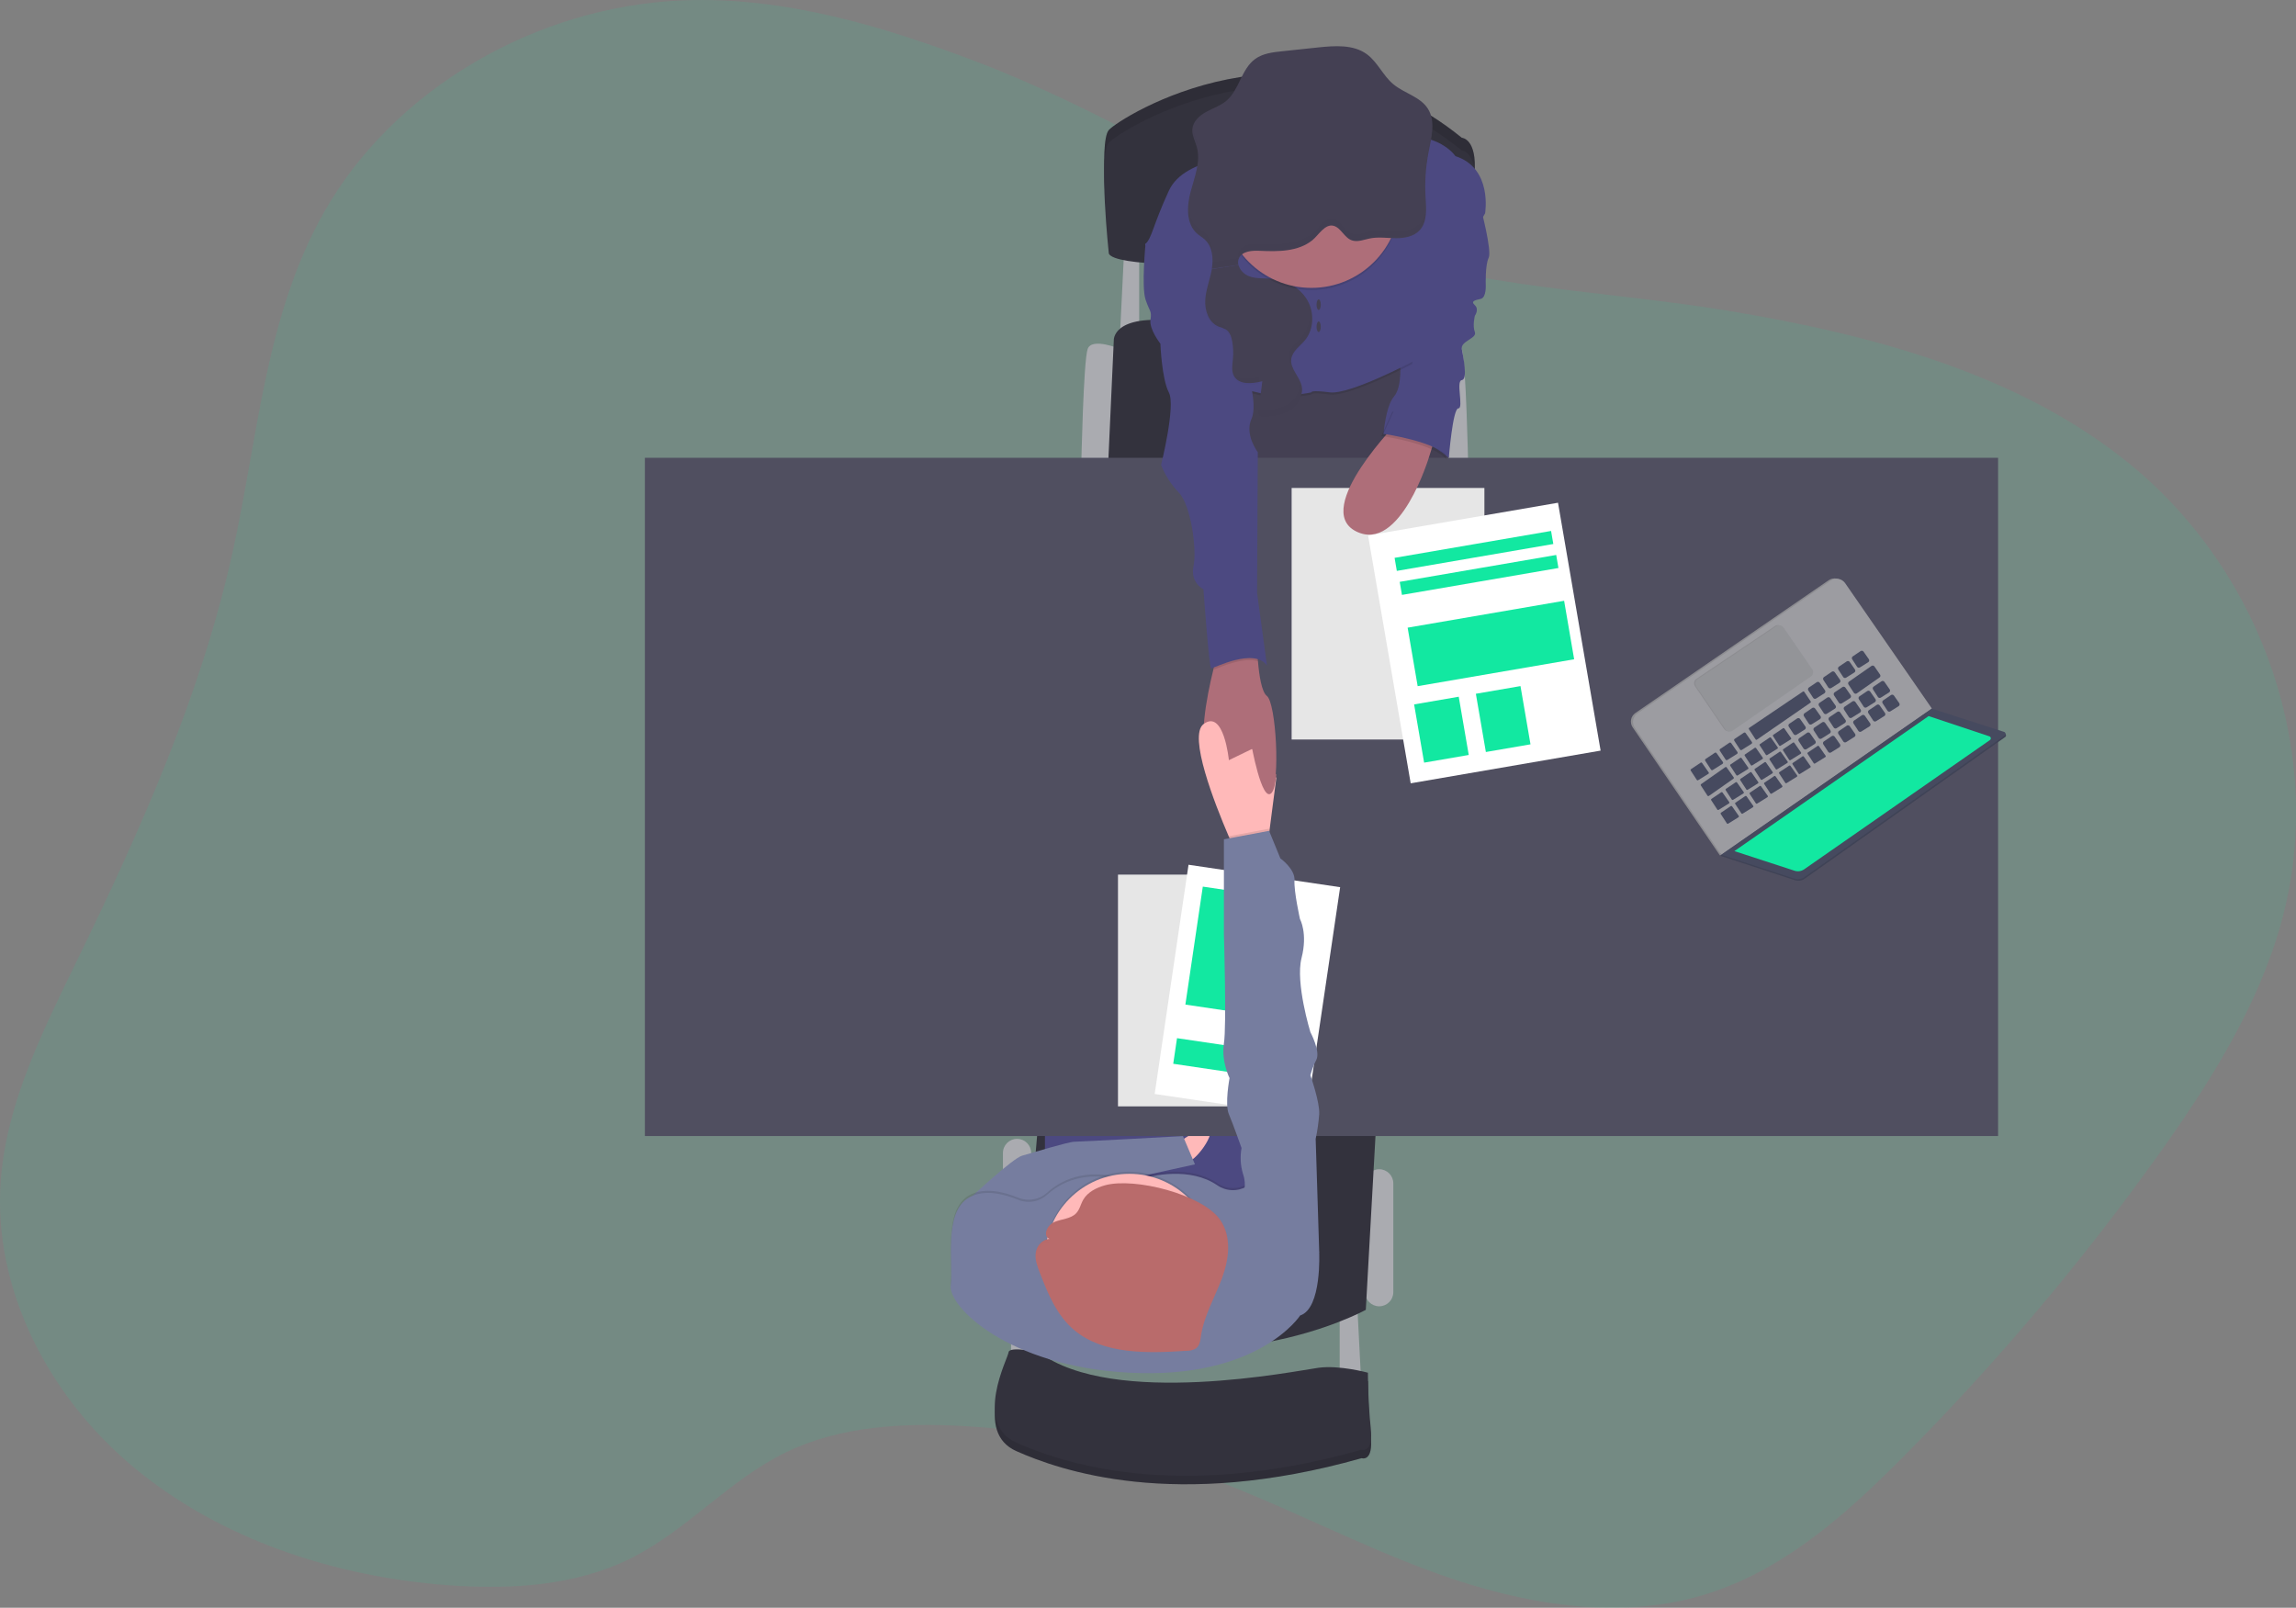 <svg width="684" height="479" viewBox="0 0 684 479" fill="none" xmlns="http://www.w3.org/2000/svg">
<rect x="0" y="0" width="684" height="479" fill="#808080" stroke="none"/>
<g clip-path="url(#clip0)">
<path opacity="0.1" d="M290.994 18.413C263.19 7.829 233.809 -1.011 203.815 0.1C159.715 1.73 117.381 26.564 96.649 63.031C79.059 93.928 76.889 130.141 69.312 164.429C59.987 206.667 42.094 246.821 22.99 286.078C12.732 307.169 1.905 328.714 0.221 351.831C-2.114 383.928 14.271 415.911 39.968 437.26C65.665 458.61 99.791 469.875 134.043 472.331C152.27 473.638 171.317 472.426 187.506 464.482C204.635 456.078 217.121 440.891 234.32 432.607C250.256 424.928 268.9 423.855 286.792 424.852C310.154 426.155 333.215 430.746 355.296 438.492C380.306 447.282 403.561 460.018 428.482 468.934C453.403 477.85 481.314 482.826 506.816 475.387C530.79 468.397 549.717 451.424 566.783 434.236C594.689 406.182 620.266 375.9 643.262 343.692C658.663 322.09 672.997 299.301 679.804 274.125C692.826 225.989 674.909 171.685 635.168 138.811C602.241 111.577 558.052 99.756 514.797 92.583C475.352 86.041 429.744 85.637 393.435 68.588C358.811 52.309 327.303 32.241 290.994 18.413Z" fill="#12E8A1"/>
<path d="M399.1 390.868V413.809H405.618L404.356 389.182L399.1 390.868Z" fill="#AAABB0"/>
<path d="M301.202 386.24V409.18H307.726L306.464 384.554L301.202 386.24Z" fill="#AAABB0"/>
<path d="M415.081 352.565C415.081 350.238 413.199 348.353 410.876 348.353C408.554 348.353 406.671 350.238 406.671 352.565V384.977C406.671 387.303 408.554 389.189 410.876 389.189C413.199 389.189 415.081 387.303 415.081 384.977V352.565Z" fill="#AAABB0"/>
<path d="M307.196 343.509C307.196 341.183 305.313 339.298 302.991 339.298C300.669 339.298 298.786 341.183 298.786 343.509V384.97C298.786 387.297 300.669 389.182 302.991 389.182C305.313 389.182 307.196 387.297 307.196 384.97V343.509Z" fill="#AAABB0"/>
<path d="M425.813 103.981C425.813 103.981 434.223 100.401 435.485 103.981C436.747 107.561 437.378 138.503 437.378 138.503H429.384L425.813 103.981Z" fill="#AAABB0"/>
<path d="M333.7 103.981C333.7 103.981 325.284 100.401 324.022 103.981C322.76 107.561 322.13 138.503 322.13 138.503H330.123L333.7 103.981Z" fill="#AAABB0"/>
<path d="M334.956 73.248L333.694 98.93H339.372V72.617L334.956 73.248Z" fill="#AAABB0"/>
<path d="M330.123 138.503L331.808 101.455C331.808 101.455 331.177 93.246 351.151 95.772C371.126 98.298 429.599 103.35 429.599 103.35V138.503H330.123Z" fill="#33323D"/>
<path d="M410.04 333.621L406.886 390.237C406.886 390.237 360.615 415.918 304.464 391.5L309.511 331.935L410.04 333.621Z" fill="#33323D"/>
<path d="M366.085 110.712L367.132 147.336H432.33L428.545 98.929L366.085 110.712Z" fill="#444053"/>
<path d="M372.709 309.411H311.297V387.288H372.709V309.411Z" fill="#4C4981"/>
<path d="M350.104 341.198C350.104 341.198 358.937 334.252 360.407 336.355C361.877 338.458 355.158 347.513 352.419 346.458C349.681 345.404 350.104 341.198 350.104 341.198Z" fill="#FFB9B9"/>
<path d="M595.25 136.393H192.118V338.458H595.25V136.393Z" fill="#504F60"/>
<path d="M330.331 71.777C330.331 71.777 327.177 42.307 330.331 38.733C333.486 35.159 386.482 1.263 435.485 41.044C435.485 41.044 440.109 41.259 439.27 51.779C438.776 58.437 438.81 65.124 439.371 71.777C439.371 71.777 333.909 79.355 330.331 71.777Z" fill="#33323D"/>
<path opacity="0.1" d="M330.331 71.777C330.331 71.777 327.177 42.307 330.331 38.733C333.486 35.159 386.482 1.263 435.485 41.044C435.485 41.044 440.109 41.259 439.27 51.779C438.776 58.437 438.81 65.124 439.371 71.777C439.371 71.777 333.909 79.355 330.331 71.777Z" fill="black"/>
<path d="M330.331 75.566C330.331 75.566 327.177 46.096 330.331 42.522C333.486 38.948 386.482 5.052 435.485 44.833C435.485 44.833 440.109 45.048 439.27 55.568C438.776 62.226 438.81 68.913 439.371 75.566C439.371 75.566 333.909 83.143 330.331 75.566Z" fill="#33323D"/>
<path d="M441.163 62.097C441.163 62.097 444.526 74.726 443.479 76.829C442.431 78.931 442.621 84.829 442.621 84.829C442.621 84.829 442.848 88.618 441.163 89.035C439.479 89.451 438.009 89.666 439.371 90.929C440.734 92.192 439.371 94.086 439.371 94.086C439.371 94.086 438.633 97.035 439.371 98.93C440.11 100.824 435.056 101.613 435.485 103.981C435.914 106.349 437.327 113.03 435.485 113.244C433.643 113.459 436.116 121.662 434.457 121.662C432.797 121.662 431.617 136.393 431.617 136.393C431.617 136.393 419.946 126.505 412.167 129.239C412.167 129.239 412.797 121.03 415.321 118.081C417.845 115.133 417.081 107.561 417.081 107.561L429.599 69.883L441.163 62.097Z" fill="#4C4981"/>
<path d="M378.703 236.239C375.971 239.263 373.025 223.111 373.025 223.111C373.025 223.111 365.246 233.845 360.199 226.691C356.703 221.734 359.46 207.691 361.46 199.539C362.356 195.914 363.113 193.451 363.113 193.451L374.47 191.557C374.47 191.557 374.508 194.032 374.76 197.038C375.101 201.098 375.839 206.137 377.41 207.343C380.179 209.433 381.441 233.189 378.703 236.239Z" fill="#AE6E79"/>
<path opacity="0.1" d="M372.817 47.151C372.817 47.151 353.044 46.942 348.211 57.462C343.379 67.982 343.164 71.569 341.271 73.248C339.379 74.928 361.877 83.775 361.877 83.775L362.93 119.976C362.93 119.976 367.347 115.499 374.495 117.526C381.643 119.553 390.69 117.526 390.69 117.526C390.69 117.526 390.268 116.762 396.16 117.526C402.053 118.29 420.766 108.401 420.766 108.401C420.766 108.401 421.075 92.564 420.659 89.192C420.242 85.821 434.009 61.042 434.009 61.042C434.009 61.042 444.734 50.731 433.592 47.151C433.592 47.151 429.649 41.202 419.504 41.259C409.359 41.316 372.817 47.151 372.817 47.151Z" fill="black"/>
<path d="M372.817 46.519C372.817 46.519 353.044 46.311 348.211 56.831C343.379 67.351 343.164 70.937 341.271 72.617C339.379 74.297 361.877 83.143 361.877 83.143L362.93 119.344C362.93 119.344 367.347 114.867 374.495 116.894C381.643 118.921 390.69 116.894 390.69 116.894C390.69 116.894 390.268 116.13 396.16 116.894C402.053 117.658 420.766 107.77 420.766 107.77C420.766 107.77 428.122 95.772 427.706 92.407C427.289 89.041 442.425 63.568 442.425 63.568C442.425 63.568 444.74 50.099 433.592 46.519C433.592 46.519 429.649 40.571 419.504 40.628C409.359 40.684 372.817 46.519 372.817 46.519Z" fill="#4C4981"/>
<path opacity="0.1" d="M374.81 197.019C370.476 195.668 363.675 198.648 361.511 199.545C362.407 195.92 363.164 193.458 363.164 193.458L374.52 191.563C374.52 191.563 374.539 194.039 374.81 197.019Z" fill="black"/>
<path d="M347.366 72.617H341.271C341.271 72.617 340.01 85.461 341.271 89.249C342.533 93.038 343.164 92.489 342.741 95.292C342.319 98.096 345.688 102.39 345.688 102.39C345.688 102.39 346.104 112.973 348.211 116.913C350.319 120.853 345.896 138.521 345.896 138.521C347.102 141.572 348.887 144.359 351.151 146.73C354.729 150.304 356.621 163.565 355.568 168.616C354.514 173.668 358.514 175.562 358.514 175.562C358.514 175.562 360.199 199.141 360.83 199.141C361.46 199.141 373.656 192.826 377.441 198.295L374.495 176.617L374.71 134.733C374.71 134.733 370.71 129.466 372.817 124.838C374.924 120.209 371.132 109.26 371.132 109.26L365.662 84.848L347.366 72.617Z" fill="#4C4981"/>
<path d="M309.511 405.392C309.511 405.392 300.679 403.497 300.47 405.392C300.262 407.286 289.953 426.653 302.786 432.336C315.619 438.019 349.89 450.225 405.624 434.439C405.624 434.439 409.195 435.701 408.356 427.916C407.517 420.13 407.517 411.498 407.517 411.498C407.517 411.498 399.1 409.18 392.791 410.027C386.482 410.873 331.593 422.024 309.511 405.392Z" fill="#33323D"/>
<path opacity="0.1" d="M309.511 405.392C309.511 405.392 300.679 403.497 300.47 405.392C300.262 407.286 289.953 426.653 302.786 432.336C315.619 438.019 349.89 450.225 405.624 434.439C405.624 434.439 409.195 435.701 408.356 427.916C407.517 420.13 407.517 411.498 407.517 411.498C407.517 411.498 399.1 409.18 392.791 410.027C386.482 410.873 331.593 422.024 309.511 405.392Z" fill="black"/>
<path d="M309.511 402.866C309.511 402.866 300.679 400.972 300.47 402.866C300.262 404.76 289.953 424.127 302.786 429.81C315.619 435.493 349.89 447.699 405.624 431.913C405.624 431.913 409.195 433.176 408.356 425.39C407.517 417.604 407.517 408.972 407.517 408.972C407.517 408.972 399.1 406.655 392.791 407.501C386.482 408.347 331.593 419.498 309.511 402.866Z" fill="#33323D"/>
<path d="M361.019 80.182C360.476 83.269 359.246 86.237 359.057 89.363C358.867 92.489 360.072 96.044 362.956 97.269C363.76 97.509 364.54 97.826 365.284 98.216C366.394 98.967 366.848 100.382 367.082 101.708C367.392 103.42 367.466 105.166 367.303 106.898C367.145 108.641 366.773 110.517 367.631 112.038C369.139 114.735 373.069 114.337 376.06 113.579L375.031 121.554C374.949 122.186 374.899 122.899 375.359 123.329C375.577 123.482 375.823 123.59 376.083 123.647C376.343 123.703 376.612 123.707 376.874 123.657C379.473 123.493 382.148 123.133 384.375 121.763C386.602 120.393 388.261 117.841 387.839 115.271C387.347 112.291 384.268 109.923 384.684 106.93C385.006 104.613 387.271 103.141 388.76 101.361C391.454 98.102 391.599 93.152 389.485 89.464C387.372 85.776 383.29 83.49 379.088 83.074C376.76 82.84 374.337 83.124 372.148 82.316C371.386 82.036 370.7 81.584 370.141 80.995C369.583 80.406 369.169 79.695 368.93 78.919" fill="#444053"/>
<path d="M287.644 360.982L289.846 356.183C289.846 356.183 301.732 345.101 304.464 344.324C307.196 343.547 318.344 340.163 320.029 340.163C321.713 340.163 352.419 338.477 352.419 338.477L355.99 346.9L317.454 355.368L304.464 364.84L287.644 360.982Z" fill="#767D9F"/>
<path d="M380.23 231.743L378.217 247.245L377.441 253.212L368.4 254.475C368.4 254.475 367.422 252.378 366.041 249.158C361.845 239.383 353.946 219.227 358.527 215.748C364.615 211.113 366.098 226.483 366.098 226.483L373.038 223.111L380.23 231.743Z" fill="#FFB9B9"/>
<path d="M378.722 260.581H333.063V329.618H378.722V260.581Z" fill="white"/>
<path opacity="0.1" d="M378.722 260.581H333.063V329.618H378.722V260.581Z" fill="black"/>
<path d="M399.243 264.319L354.075 257.635L343.987 325.929L389.155 332.613L399.243 264.319Z" fill="white"/>
<path d="M381.576 267.589L358.327 264.148L353.135 299.298L376.384 302.738L381.576 267.589Z" fill="#12E8A1"/>
<path d="M378.809 313.469L350.643 309.301L349.515 316.935L377.682 321.103L378.809 313.469Z" fill="#12E8A1"/>
<path opacity="0.1" d="M390.69 86.402C405.266 86.402 417.081 74.576 417.081 59.988C417.081 45.4 405.266 33.574 390.69 33.574C376.115 33.574 364.299 45.4 364.299 59.988C364.299 74.576 376.115 86.402 390.69 86.402Z" fill="black"/>
<path d="M390.69 85.77C405.266 85.77 417.081 73.944 417.081 59.356C417.081 44.769 405.266 32.943 390.69 32.943C376.115 32.943 364.299 44.769 364.299 59.356C364.299 73.944 376.115 85.77 390.69 85.77Z" fill="#AE6E79"/>
<path d="M368.93 78.931C368.751 78.251 368.816 77.529 369.113 76.892C370.116 74.802 372.974 74.619 375.29 74.726C380.735 74.978 386.709 75.01 390.968 71.569C392.735 70.154 394.709 66.599 397.277 67.275C399.561 67.875 400.514 70.975 402.892 71.663C404.615 72.162 406.4 71.367 408.154 71.032C410.678 70.533 413.264 70.95 415.826 70.969C418.387 70.988 421.17 70.501 422.917 68.626C425.277 66.1 424.892 62.154 424.684 58.693C424.425 54.224 424.728 49.739 425.586 45.344C426.444 40.975 427.763 36.087 425.352 32.343C423.056 28.775 418.299 27.796 415.05 25.062C412.009 22.537 410.4 18.489 407.189 16.146C403.145 13.197 397.649 13.62 392.678 14.132L381.889 15.281C379.107 15.578 376.211 15.912 373.921 17.573C369.788 20.566 369.221 26.786 365.309 30.063C363.568 31.516 361.34 32.236 359.353 33.322C357.366 34.408 355.448 36.125 355.221 38.373C355.031 40.268 356.053 42.017 356.552 43.842C357.732 48.199 355.889 52.682 354.71 57.071C353.53 61.459 353.303 66.789 356.729 69.7C357.423 70.293 358.23 70.748 358.905 71.367C361.221 73.482 361.536 77.05 361 80.131" fill="#444053"/>
<path d="M392.842 92.35C393.19 92.35 393.473 91.643 393.473 90.771C393.473 89.899 393.19 89.192 392.842 89.192C392.493 89.192 392.211 89.899 392.211 90.771C392.211 91.643 392.493 92.35 392.842 92.35Z" fill="#444053"/>
<path d="M392.842 98.93C393.19 98.93 393.473 98.223 393.473 97.351C393.473 96.479 393.19 95.772 392.842 95.772C392.493 95.772 392.211 96.479 392.211 97.351C392.211 98.223 392.493 98.93 392.842 98.93Z" fill="#444053"/>
<path d="M378.848 236.194C379.523 235.418 379.971 233.422 380.23 230.789L372.709 221.406C372.709 221.406 375.896 239.598 378.848 236.194Z" fill="#AE6E79"/>
<path opacity="0.1" d="M387.328 391.291C387.328 391.291 374.987 410.386 336.432 408.341C300.111 406.446 282.382 388.557 283.228 382.243C284.073 375.928 280.912 360.559 288.691 356.138C293.202 353.581 299.139 355.097 303.328 356.827C304.776 357.415 306.36 357.581 307.898 357.305C309.435 357.029 310.863 356.322 312.016 355.267C315.846 351.813 322.988 347.923 334.262 350.986C335.713 351.373 337.243 351.345 338.678 350.904C343.372 349.47 354.546 346.982 362.653 352.508C363.934 353.392 365.44 353.892 366.995 353.952C368.55 354.011 370.09 353.626 371.435 352.842L371.549 352.773C375.334 350.455 393 372.348 393 372.348C393 372.348 393.845 389.189 387.328 391.291Z" fill="black"/>
<path d="M387.328 391.923C387.328 391.923 374.987 411.018 336.432 408.972C300.111 407.078 282.382 389.189 283.228 382.874C284.073 376.56 280.912 361.19 288.691 356.77C293.202 354.213 299.139 355.728 303.328 357.458C304.776 358.047 306.36 358.212 307.898 357.936C309.435 357.66 310.863 356.954 312.016 355.899C315.846 352.445 322.988 348.555 334.262 351.617C335.713 352.005 337.243 351.976 338.678 351.535C343.372 350.102 354.546 347.614 362.653 353.139C363.934 354.023 365.44 354.524 366.995 354.583C368.55 354.642 370.09 354.258 371.435 353.474L371.549 353.404C375.334 351.087 393 372.979 393 372.979C393 372.979 393.845 389.82 387.328 391.923Z" fill="#767D9F"/>
<path opacity="0.1" d="M336.432 399.399C350.314 399.399 361.568 388.136 361.568 374.242C361.568 360.348 350.314 349.085 336.432 349.085C322.55 349.085 311.297 360.348 311.297 374.242C311.297 388.136 322.55 399.399 336.432 399.399Z" fill="black"/>
<path d="M336.432 400.031C350.314 400.031 361.568 388.767 361.568 374.874C361.568 360.98 350.314 349.717 336.432 349.717C322.55 349.717 311.297 360.98 311.297 374.874C311.297 388.767 322.55 400.031 336.432 400.031Z" fill="#FFB9B9"/>
<path d="M329.227 353.127C326.59 353.84 323.991 355.204 322.704 357.446C321.928 358.797 321.656 360.42 320.533 361.544C318.943 363.141 316.262 363.173 314.111 364.07C311.959 364.966 310.54 368.124 312.647 369.121C310.451 369.235 308.824 371.262 308.552 373.276C308.281 375.29 309.044 377.299 309.783 379.218C312.193 385.432 314.786 391.917 320.098 396.337C328.754 403.548 341.801 403.213 353.429 402.449C354.379 402.481 355.321 402.263 356.161 401.818C357.423 400.984 357.58 399.387 357.788 397.985C358.665 391.999 361.908 386.562 364.028 380.847C366.148 375.133 367.019 368.42 363.448 363.362C358.192 355.861 338.073 350.727 329.227 353.127Z" fill="#B96B6B"/>
<path opacity="0.1" d="M378.217 247.245L377.441 253.212L368.4 254.475C368.4 254.475 367.422 252.378 366.041 249.158L378.072 246.897L378.217 247.245Z" fill="black"/>
<path d="M387.744 379.085L393.006 372.979L391.952 339.304C392.47 336.875 392.822 334.412 393.006 331.935C393.214 328.355 390.375 320.36 390.375 320.36C390.815 318.76 391.413 317.208 392.16 315.726C393.422 313.2 390.381 307.517 390.381 307.517C390.381 307.517 385.851 292.785 387.744 285.416C389.637 278.047 387.284 273.842 387.284 273.842C387.284 273.842 385.435 265.633 385.643 262.267C385.851 258.901 381.435 255.738 381.435 255.738L378.072 247.529L364.615 250.055V278.47C364.615 278.47 365.454 305.622 364.615 310.889C363.776 316.155 366.293 321.2 366.293 321.2C366.293 321.2 364.823 328.986 366.085 331.935C367.347 334.884 369.87 342.038 369.87 342.038C369.402 344.595 369.547 347.227 370.293 349.717C371.555 353.404 370.293 355.507 370.293 355.507L387.744 379.085Z" fill="#767D9F"/>
<g opacity="0.1">
<path opacity="0.1" d="M425.605 43.267C424.894 46.963 424.574 50.725 424.652 54.488C424.706 51.359 425.033 48.24 425.63 45.168C426.185 42.364 426.892 39.346 426.74 36.548C426.508 38.81 426.129 41.055 425.605 43.267Z" fill="black"/>
<path opacity="0.1" d="M358.924 69.333C358.249 68.702 357.442 68.26 356.748 67.66C354.905 66.088 354.129 63.808 353.978 61.346C353.795 64.503 354.438 67.559 356.748 69.555C357.442 70.154 358.249 70.609 358.924 71.228C360.335 72.626 361.153 74.514 361.208 76.5C361.391 73.848 360.855 71.089 358.924 69.333Z" fill="black"/>
<path opacity="0.1" d="M356.912 45.755C357.022 44.421 356.907 43.078 356.571 41.783C356.205 40.432 355.549 39.112 355.309 37.755C355.309 37.9 355.259 38.051 355.24 38.209C355.057 40.103 356.079 41.853 356.571 43.678C356.752 44.357 356.866 45.053 356.912 45.755Z" fill="black"/>
<path opacity="0.1" d="M422.936 66.549C421.189 68.443 418.406 68.91 415.845 68.891C413.283 68.872 410.69 68.456 408.173 68.961C406.419 69.314 404.633 70.104 402.911 69.592C400.533 68.904 399.58 65.804 397.302 65.204C394.709 64.522 392.735 68.077 390.993 69.491C386.735 72.901 380.76 72.87 375.315 72.648C373 72.541 370.142 72.724 369.145 74.821C368.841 75.456 368.776 76.18 368.962 76.86L361.252 78.073C361.223 78.708 361.154 79.341 361.044 79.967L368.962 78.704C368.776 78.024 368.841 77.3 369.145 76.665C370.142 74.568 373 74.385 375.315 74.492C380.76 74.745 386.735 74.776 390.993 71.335C392.76 69.921 394.735 66.366 397.302 67.048C399.58 67.641 400.533 70.748 402.911 71.436C404.633 71.929 406.419 71.139 408.173 70.805C410.697 70.299 413.283 70.716 415.845 70.735C418.406 70.754 421.189 70.268 422.936 68.393C424.684 66.517 424.936 63.72 424.829 60.992C424.753 63.107 424.318 65.065 422.936 66.549Z" fill="black"/>
</g>
<g opacity="0.1">
<path opacity="0.1" d="M364.533 96.877C363.79 96.486 363.01 96.168 362.205 95.93C360.836 95.307 359.749 94.195 359.158 92.811C359.631 94.989 360.83 96.972 362.836 97.824C363.641 98.063 364.421 98.38 365.164 98.772C365.639 99.108 366.023 99.557 366.281 100.079C366.028 98.841 365.568 97.578 364.533 96.877Z" fill="black"/>
<path opacity="0.1" d="M375.309 112.24C372.4 112.979 368.602 113.364 367.006 110.895C367.056 111.49 367.228 112.069 367.511 112.594C368.874 115.025 372.205 114.943 375.038 114.343L375.309 112.24Z" fill="black"/>
<path opacity="0.1" d="M387.094 113.971C387.498 116.534 385.832 119.092 383.624 120.437C381.416 121.782 378.722 122.154 376.123 122.331C375.71 122.385 375.289 122.337 374.899 122.192C374.78 122.459 374.742 122.755 374.789 123.043C374.836 123.331 374.965 123.6 375.162 123.816C375.359 124.031 375.614 124.185 375.897 124.258C376.18 124.33 376.477 124.319 376.754 124.225C379.353 124.061 382.028 123.701 384.255 122.331C386.482 120.961 388.148 118.41 387.719 115.84C387.598 115.191 387.387 114.562 387.094 113.971Z" fill="black"/>
<path opacity="0.1" d="M389.895 91.112C390.281 92.647 390.31 94.25 389.982 95.799C389.654 97.347 388.977 98.8 388.003 100.047C386.514 101.853 384.249 103.299 383.927 105.616C383.82 106.682 384.04 107.755 384.558 108.692C384.501 108.3 384.501 107.902 384.558 107.511C384.88 105.193 387.145 103.722 388.634 101.941C391.082 98.98 391.422 94.617 389.895 91.112Z" fill="black"/>
</g>
<g opacity="0.1">
<path opacity="0.1" d="M314.117 365.042C316.262 364.152 318.943 364.12 320.54 362.516C321.663 361.392 321.934 359.77 322.71 358.425C323.972 356.177 326.59 354.819 329.227 354.105C338.06 351.706 358.199 356.833 363.448 364.265C364.986 366.514 365.825 369.168 365.858 371.893C366.06 368.747 365.215 365.623 363.454 363.009C358.205 355.577 338.085 350.449 329.234 352.849C326.596 353.562 323.997 354.92 322.716 357.168C321.94 358.513 321.669 360.136 320.546 361.26C318.95 362.857 316.268 362.889 314.123 363.786C312.489 364.461 311.278 366.457 311.72 367.795C311.896 367.19 312.201 366.63 312.615 366.154C313.029 365.679 313.542 365.299 314.117 365.042Z" fill="black"/>
<path opacity="0.1" d="M308.565 374.217C308.83 372.197 310.458 370.176 312.66 370.062C312.428 369.966 312.222 369.819 312.055 369.632C311.888 369.445 311.764 369.223 311.694 368.982C310.857 369.294 310.12 369.829 309.564 370.529C309.008 371.229 308.654 372.067 308.54 372.954C308.48 373.468 308.48 373.987 308.54 374.501C308.565 374.407 308.565 374.312 308.565 374.217Z" fill="black"/>
</g>
<path d="M442.21 145.385H384.798V220.32H442.21V145.385Z" fill="white"/>
<path opacity="0.1" d="M442.21 145.385H384.798V220.32H442.21V145.385Z" fill="black"/>
<path d="M464.146 149.782L407.564 159.523L420.257 233.372L476.838 223.631L464.146 149.782Z" fill="white"/>
<path d="M434.571 207.577L421.278 209.866L424.26 227.216L437.553 224.927L434.571 207.577Z" fill="#12E8A1"/>
<path d="M452.967 204.407L439.673 206.696L442.655 224.046L455.949 221.757L452.967 204.407Z" fill="#12E8A1"/>
<path d="M465.966 178.988L419.346 187L422.336 204.429L468.956 196.416L465.966 178.988Z" fill="#12E8A1"/>
<path d="M462.08 158.186L415.46 166.199L416.127 170.087L462.747 162.075L462.08 158.186Z" fill="#12E8A1"/>
<path d="M463.609 165.339L416.989 173.351L417.656 177.24L464.276 169.227L463.609 165.339Z" fill="#12E8A1"/>
<path d="M417.081 125.027C417.081 125.027 390.69 151.548 403.939 158.286C417.189 165.023 425.813 135.869 425.813 135.869L427.908 129.239L417.081 125.027Z" fill="#AE6E79"/>
<path opacity="0.1" d="M414.772 122.685L411.51 129.896C411.51 129.896 427.599 132.156 430.961 137.025L428.968 124.301L426.602 118.871L414.772 122.685Z" fill="black"/>
<path d="M415.403 122.053L412.141 129.264C412.141 129.264 428.23 131.525 431.592 136.393L429.599 123.67L427.233 118.239L415.403 122.053Z" fill="#4C4981"/>
<path d="M512.79 254.639L512.443 254.879L512.923 255.094L513.44 255.05L513.503 254.69L512.79 254.639Z" fill="#464A5F"/>
<path opacity="0.1" d="M512.79 254.639L512.443 254.879L512.923 255.094L513.44 255.05L513.503 254.69L512.79 254.639Z" fill="black"/>
<path d="M512.79 254.639L512.437 254.866L512.159 254.525L512.33 254.248L512.487 254.197L512.79 254.639Z" fill="#9C9CA1"/>
<path opacity="0.1" d="M512.79 254.639L512.437 254.866L512.159 254.525L512.33 254.248L512.487 254.197L512.79 254.639Z" fill="black"/>
<path d="M574.891 210.999L549.061 173.662C548.832 173.328 548.54 173.044 548.201 172.824C547.862 172.603 547.483 172.452 547.086 172.379C546.689 172.306 546.281 172.312 545.886 172.396C545.491 172.481 545.116 172.643 544.784 172.872L487.207 212.426C486.533 212.889 486.071 213.601 485.92 214.404C485.77 215.208 485.945 216.039 486.406 216.714L512.166 254.525L574.891 210.999Z" fill="#9C9CA1"/>
<path opacity="0.1" d="M574.891 210.999L549.061 173.662C548.832 173.328 548.54 173.044 548.201 172.824C547.862 172.603 547.483 172.452 547.086 172.379C546.689 172.306 546.281 172.312 545.886 172.396C545.491 172.481 545.116 172.643 544.784 172.872L487.207 212.426C486.533 212.889 486.071 213.601 485.92 214.404C485.77 215.208 485.945 216.039 486.406 216.714L512.166 254.525L574.891 210.999Z" fill="black"/>
<path d="M575.521 211.088L549.692 173.75C549.463 173.417 549.17 173.132 548.83 172.911C548.491 172.691 548.111 172.54 547.714 172.467C547.316 172.394 546.907 172.4 546.512 172.484C546.116 172.569 545.741 172.731 545.408 172.961L487.838 212.54C487.165 213.003 486.702 213.714 486.55 214.517C486.399 215.321 486.572 216.151 487.03 216.828L512.79 254.658L575.521 211.088Z" fill="#9C9CA1"/>
<path d="M597.111 218.47L575.66 211.574L512.923 255.1L534.714 262.235C535.202 262.394 535.72 262.437 536.227 262.36C536.734 262.283 537.216 262.089 537.635 261.793L597.288 219.638C597.4 219.575 597.49 219.48 597.546 219.364C597.602 219.249 597.622 219.119 597.603 218.993C597.584 218.866 597.527 218.748 597.439 218.654C597.351 218.561 597.237 218.496 597.111 218.47Z" fill="#464A5F"/>
<path opacity="0.1" d="M597.111 218.47L575.66 211.574L512.923 255.1L534.714 262.235C535.202 262.394 535.72 262.437 536.227 262.36C536.734 262.283 537.216 262.089 537.635 261.793L597.288 219.638C597.4 219.575 597.49 219.48 597.546 219.364C597.602 219.249 597.622 219.119 597.603 218.993C597.584 218.866 597.527 218.748 597.439 218.654C597.351 218.561 597.237 218.496 597.111 218.47Z" fill="black"/>
<path d="M596.979 218.034L575.528 211.132L512.79 254.658L534.582 261.781C535.069 261.942 535.587 261.987 536.094 261.911C536.602 261.836 537.084 261.642 537.503 261.345L597.155 219.189C597.263 219.125 597.349 219.03 597.402 218.916C597.455 218.803 597.474 218.676 597.455 218.552C597.436 218.428 597.38 218.313 597.296 218.22C597.211 218.128 597.101 218.063 596.979 218.034Z" fill="#464A5F"/>
<g opacity="0.1">
<path opacity="0.1" d="M565.389 209.421L563.806 207.148C563.71 207.016 563.568 206.926 563.408 206.896C563.248 206.867 563.083 206.9 562.948 206.99L560.594 208.562C560.462 208.655 560.371 208.796 560.339 208.954C560.307 209.113 560.338 209.278 560.424 209.414L561.881 211.656C561.973 211.79 562.112 211.884 562.271 211.918C562.429 211.953 562.595 211.924 562.733 211.839L565.212 210.28C565.347 210.187 565.441 210.046 565.474 209.886C565.507 209.726 565.477 209.559 565.389 209.421Z" fill="black"/>
<path opacity="0.1" d="M561.162 212.351L559.572 210.084C559.477 209.952 559.335 209.862 559.175 209.833C559.015 209.803 558.85 209.837 558.714 209.926L556.367 211.511C556.234 211.603 556.141 211.743 556.108 211.902C556.076 212.06 556.105 212.226 556.19 212.363L557.648 214.605C557.738 214.74 557.877 214.836 558.036 214.871C558.194 214.906 558.361 214.879 558.5 214.794L560.985 213.235C561.056 213.189 561.116 213.129 561.163 213.06C561.21 212.99 561.243 212.912 561.259 212.83C561.276 212.748 561.275 212.663 561.259 212.581C561.242 212.498 561.209 212.42 561.162 212.351Z" fill="black"/>
<path opacity="0.1" d="M556.72 215.426L555.131 213.159C555.035 213.027 554.893 212.937 554.733 212.908C554.573 212.878 554.408 212.912 554.272 213.001L551.919 214.586C551.785 214.679 551.693 214.821 551.661 214.981C551.629 215.141 551.661 215.307 551.749 215.445L553.206 217.687C553.297 217.821 553.437 217.915 553.595 217.949C553.754 217.983 553.92 217.955 554.058 217.87L556.537 216.31C556.608 216.265 556.669 216.206 556.717 216.136C556.764 216.067 556.798 215.989 556.815 215.906C556.832 215.824 556.832 215.739 556.816 215.657C556.8 215.574 556.767 215.496 556.72 215.426Z" fill="black"/>
<path opacity="0.1" d="M552.222 218.545L550.632 216.272C550.537 216.142 550.396 216.053 550.238 216.024C550.079 215.994 549.916 216.027 549.78 216.114L547.427 217.705C547.295 217.799 547.204 217.939 547.172 218.098C547.14 218.256 547.171 218.421 547.257 218.558L548.714 220.8C548.804 220.933 548.942 221.027 549.099 221.063C549.256 221.098 549.421 221.071 549.56 220.989L552.045 219.423C552.115 219.377 552.174 219.318 552.221 219.249C552.267 219.18 552.3 219.102 552.316 219.021C552.332 218.939 552.333 218.855 552.316 218.774C552.3 218.692 552.268 218.614 552.222 218.545Z" fill="black"/>
<path opacity="0.1" d="M547.73 221.658L546.14 219.391C546.045 219.26 545.903 219.17 545.743 219.14C545.583 219.111 545.418 219.144 545.282 219.234L542.935 220.819C542.802 220.911 542.709 221.051 542.676 221.209C542.644 221.368 542.673 221.533 542.758 221.671L544.216 223.913C544.306 224.048 544.445 224.143 544.604 224.178C544.762 224.214 544.929 224.186 545.068 224.102L547.553 222.536C547.623 222.49 547.682 222.431 547.729 222.362C547.775 222.293 547.808 222.216 547.824 222.134C547.84 222.052 547.84 221.968 547.824 221.887C547.808 221.805 547.776 221.728 547.73 221.658Z" fill="black"/>
<path opacity="0.1" d="M543.433 225.055L541.459 222.239C541.438 222.208 541.411 222.181 541.379 222.16C541.348 222.139 541.313 222.125 541.276 222.118C541.239 222.111 541.201 222.111 541.164 222.119C541.127 222.127 541.092 222.142 541.061 222.163L538.172 224.115C538.14 224.135 538.112 224.162 538.091 224.193C538.07 224.224 538.055 224.259 538.047 224.296C538.039 224.333 538.039 224.372 538.047 224.409C538.054 224.446 538.069 224.481 538.09 224.512L539.9 227.297C539.942 227.361 540.007 227.406 540.081 227.423C540.155 227.439 540.233 227.426 540.298 227.386L543.351 225.491C543.388 225.47 543.42 225.442 543.444 225.407C543.469 225.373 543.486 225.334 543.493 225.292C543.501 225.251 543.5 225.208 543.489 225.167C543.479 225.126 543.46 225.088 543.433 225.055Z" fill="black"/>
<path opacity="0.1" d="M538.941 228.169L536.954 225.352C536.933 225.321 536.905 225.294 536.873 225.273C536.841 225.252 536.805 225.238 536.768 225.231C536.73 225.224 536.692 225.224 536.654 225.232C536.617 225.24 536.582 225.255 536.55 225.277L533.661 227.228C533.599 227.271 533.556 227.337 533.542 227.411C533.528 227.486 533.543 227.562 533.585 227.626L535.396 230.41C535.415 230.443 535.441 230.472 535.472 230.495C535.503 230.517 535.538 230.533 535.575 230.541C535.612 230.55 535.651 230.55 535.689 230.543C535.726 230.535 535.762 230.52 535.793 230.499L538.84 228.604C538.879 228.586 538.914 228.559 538.941 228.526C538.968 228.492 538.987 228.453 538.997 228.411C539.007 228.369 539.007 228.325 538.997 228.283C538.987 228.241 538.968 228.202 538.941 228.169Z" fill="black"/>
<path opacity="0.1" d="M534.96 230.928L532.986 228.137C532.941 228.076 532.875 228.035 532.801 228.022C532.727 228.009 532.651 228.025 532.588 228.068L529.699 230.012C529.635 230.056 529.591 230.123 529.576 230.198C529.561 230.273 529.575 230.352 529.617 230.417L531.427 233.201C531.47 233.264 531.535 233.308 531.608 233.325C531.682 233.341 531.76 233.329 531.825 233.29L534.878 231.395C534.92 231.376 534.957 231.346 534.985 231.309C535.013 231.272 535.032 231.229 535.04 231.183C535.048 231.137 535.045 231.09 535.031 231.046C535.017 231.001 534.993 230.961 534.96 230.928Z" fill="black"/>
<path opacity="0.1" d="M530.506 234.009L528.531 231.193C528.487 231.132 528.421 231.091 528.347 231.078C528.273 231.065 528.196 231.081 528.134 231.124L525.244 233.069C525.212 233.09 525.185 233.117 525.163 233.149C525.142 233.18 525.127 233.216 525.119 233.254C525.112 233.291 525.112 233.33 525.119 233.367C525.126 233.405 525.141 233.441 525.162 233.473L526.973 236.257C527.016 236.32 527.08 236.364 527.154 236.381C527.228 236.397 527.306 236.385 527.371 236.346L530.424 234.452C530.461 234.43 530.493 234.401 530.517 234.366C530.542 234.331 530.559 234.291 530.566 234.249C530.574 234.207 530.573 234.164 530.562 234.123C530.552 234.081 530.533 234.043 530.506 234.009Z" fill="black"/>
<path opacity="0.1" d="M526.191 236.977L524.216 234.161C524.195 234.13 524.168 234.103 524.137 234.082C524.105 234.061 524.07 234.047 524.033 234.04C523.996 234.033 523.958 234.033 523.921 234.041C523.884 234.049 523.85 234.064 523.819 234.085L520.929 236.037C520.897 236.057 520.87 236.084 520.848 236.115C520.827 236.146 520.812 236.181 520.804 236.218C520.797 236.255 520.797 236.293 520.804 236.331C520.811 236.368 520.826 236.403 520.847 236.434L522.658 239.219C522.699 239.283 522.764 239.328 522.838 239.345C522.913 239.361 522.991 239.348 523.055 239.307L526.109 237.413C526.145 237.392 526.177 237.364 526.202 237.329C526.226 237.295 526.243 237.256 526.251 237.214C526.259 237.173 526.257 237.13 526.247 237.089C526.237 237.048 526.217 237.01 526.191 236.977Z" fill="black"/>
<path opacity="0.1" d="M521.875 239.996L519.919 237.173C519.875 237.112 519.809 237.071 519.735 237.058C519.661 237.045 519.584 237.061 519.522 237.104L516.632 239.049C516.6 239.07 516.573 239.097 516.551 239.128C516.53 239.16 516.515 239.196 516.507 239.233C516.5 239.271 516.5 239.31 516.507 239.347C516.514 239.385 516.529 239.421 516.55 239.453L518.361 242.237C518.404 242.3 518.468 242.344 518.542 242.361C518.616 242.377 518.694 242.365 518.759 242.326L521.812 240.431C521.847 240.409 521.877 240.379 521.9 240.344C521.923 240.309 521.938 240.269 521.944 240.228C521.95 240.187 521.947 240.144 521.935 240.104C521.923 240.064 521.903 240.027 521.875 239.996Z" fill="black"/>
<path opacity="0.1" d="M517.56 242.982L515.585 240.166C515.564 240.135 515.537 240.108 515.506 240.087C515.474 240.066 515.439 240.052 515.402 240.045C515.365 240.038 515.327 240.038 515.29 240.046C515.254 240.054 515.219 240.069 515.188 240.09L512.298 242.029C512.266 242.049 512.239 242.076 512.218 242.107C512.196 242.138 512.181 242.173 512.174 242.211C512.166 242.248 512.166 242.286 512.173 242.323C512.18 242.36 512.195 242.395 512.216 242.427L514.027 245.211C514.068 245.275 514.133 245.321 514.207 245.337C514.282 245.354 514.36 245.34 514.424 245.3L517.478 243.405C517.513 243.384 517.543 243.356 517.566 243.323C517.589 243.29 517.605 243.252 517.613 243.212C517.62 243.172 517.62 243.131 517.611 243.092C517.602 243.052 517.584 243.015 517.56 242.982Z" fill="black"/>
<path opacity="0.1" d="M562.55 205.31L560.96 203.037C560.865 202.905 560.723 202.815 560.563 202.786C560.403 202.756 560.238 202.79 560.102 202.879L557.774 204.47C557.641 204.562 557.548 204.702 557.515 204.861C557.483 205.02 557.512 205.185 557.597 205.323L559.055 207.564C559.146 207.699 559.285 207.793 559.444 207.827C559.603 207.861 559.768 207.832 559.906 207.747L562.392 206.188C562.529 206.092 562.623 205.946 562.652 205.782C562.682 205.617 562.645 205.447 562.55 205.31Z" fill="black"/>
<path opacity="0.1" d="M556.336 196.325L554.746 194.039C554.651 193.909 554.51 193.82 554.351 193.79C554.193 193.761 554.029 193.793 553.894 193.881L551.541 195.466C551.408 195.558 551.315 195.698 551.282 195.857C551.249 196.015 551.279 196.181 551.364 196.318L552.821 198.56C552.912 198.695 553.051 198.79 553.209 198.826C553.368 198.861 553.534 198.834 553.673 198.749L556.159 197.19C556.295 197.097 556.39 196.955 556.423 196.793C556.456 196.631 556.425 196.463 556.336 196.325Z" fill="black"/>
<path opacity="0.1" d="M558.317 208.24L556.727 205.973C556.632 205.843 556.491 205.754 556.332 205.725C556.174 205.695 556.01 205.728 555.875 205.815L553.522 207.4C553.39 207.493 553.298 207.634 553.267 207.792C553.235 207.951 553.265 208.116 553.351 208.253L554.802 210.494C554.893 210.63 555.032 210.725 555.19 210.76C555.349 210.795 555.515 210.768 555.654 210.684L558.14 209.124C558.21 209.078 558.271 209.019 558.318 208.949C558.365 208.88 558.397 208.801 558.414 208.719C558.43 208.637 558.43 208.552 558.413 208.47C558.397 208.388 558.364 208.309 558.317 208.24Z" fill="black"/>
<path opacity="0.1" d="M553.875 211.315L552.285 209.048C552.19 208.916 552.048 208.826 551.888 208.797C551.728 208.768 551.563 208.801 551.427 208.89L549.08 210.456C548.945 210.549 548.852 210.69 548.819 210.85C548.786 211.01 548.816 211.177 548.903 211.315L550.361 213.557C550.452 213.691 550.591 213.785 550.75 213.819C550.909 213.853 551.074 213.825 551.213 213.74L553.698 212.18C553.835 212.088 553.93 211.946 553.963 211.784C553.996 211.622 553.964 211.454 553.875 211.315Z" fill="black"/>
<path opacity="0.1" d="M549.377 214.435L547.793 212.161C547.698 212.029 547.556 211.939 547.396 211.91C547.236 211.881 547.071 211.914 546.935 212.003L544.582 213.614C544.45 213.707 544.358 213.847 544.327 214.006C544.295 214.165 544.325 214.329 544.411 214.466L545.869 216.708C545.96 216.842 546.099 216.936 546.258 216.97C546.417 217.004 546.582 216.976 546.72 216.891L549.2 215.331C549.272 215.285 549.334 215.225 549.382 215.155C549.43 215.084 549.464 215.005 549.48 214.921C549.497 214.837 549.496 214.751 549.478 214.667C549.46 214.583 549.426 214.504 549.377 214.435Z" fill="black"/>
<path opacity="0.1" d="M552.203 199.4L550.613 197.133C550.518 197.003 550.377 196.914 550.219 196.884C550.06 196.855 549.897 196.887 549.762 196.975L547.408 198.56C547.275 198.652 547.183 198.792 547.15 198.951C547.117 199.109 547.146 199.275 547.232 199.412L548.689 201.654C548.779 201.789 548.918 201.885 549.077 201.92C549.236 201.955 549.402 201.928 549.541 201.843L552.026 200.284C552.097 200.238 552.157 200.178 552.204 200.109C552.251 200.039 552.284 199.961 552.3 199.879C552.317 199.797 552.317 199.712 552.3 199.629C552.283 199.547 552.25 199.469 552.203 199.4Z" fill="black"/>
<path opacity="0.1" d="M547.762 202.481L546.172 200.208C546.076 200.076 545.934 199.986 545.774 199.957C545.614 199.927 545.449 199.961 545.314 200.05L542.967 201.616C542.834 201.708 542.741 201.848 542.708 202.007C542.675 202.166 542.704 202.331 542.79 202.469L544.247 204.71C544.339 204.844 544.478 204.938 544.637 204.973C544.795 205.007 544.961 204.978 545.099 204.893L547.585 203.334C547.718 203.241 547.811 203.101 547.843 202.943C547.876 202.784 547.847 202.619 547.762 202.481Z" fill="black"/>
<path opacity="0.1" d="M543.263 205.594L541.673 203.327C541.579 203.196 541.438 203.106 541.28 203.076C541.122 203.045 540.958 203.076 540.822 203.163L538.468 204.773C538.336 204.867 538.245 205.007 538.213 205.166C538.181 205.324 538.212 205.489 538.298 205.626L539.755 207.868C539.846 208.003 539.985 208.098 540.143 208.133C540.302 208.169 540.468 208.141 540.607 208.057L543.087 206.491C543.159 206.445 543.221 206.385 543.269 206.314C543.317 206.244 543.35 206.164 543.367 206.081C543.383 205.997 543.383 205.91 543.365 205.827C543.347 205.743 543.312 205.664 543.263 205.594Z" fill="black"/>
<path opacity="0.1" d="M544.885 217.548L543.295 215.281C543.201 215.15 543.06 215.059 542.901 215.029C542.743 214.998 542.579 215.03 542.443 215.116L540.109 216.708C539.977 216.801 539.885 216.941 539.854 217.1C539.822 217.259 539.852 217.423 539.938 217.56L541.37 219.802C541.461 219.935 541.598 220.03 541.756 220.065C541.913 220.1 542.077 220.074 542.216 219.991L544.702 218.425C544.771 218.38 544.832 218.321 544.879 218.252C544.926 218.184 544.959 218.106 544.976 218.025C544.993 217.943 544.993 217.859 544.978 217.777C544.962 217.695 544.93 217.617 544.885 217.548Z" fill="black"/>
<path opacity="0.1" d="M540.393 220.661L538.803 218.394C538.707 218.262 538.565 218.172 538.405 218.142C538.245 218.113 538.08 218.147 537.945 218.236L535.598 219.821C535.464 219.913 535.372 220.053 535.339 220.212C535.306 220.37 535.335 220.536 535.421 220.673L536.878 222.915C536.969 223.05 537.108 223.145 537.266 223.181C537.425 223.216 537.591 223.189 537.73 223.104L540.216 221.545C540.286 221.499 540.346 221.439 540.393 221.37C540.44 221.3 540.473 221.222 540.49 221.14C540.506 221.058 540.506 220.973 540.489 220.89C540.473 220.808 540.44 220.73 540.393 220.661Z" fill="black"/>
<path opacity="0.1" d="M536.096 224.058L534.121 221.242C534.1 221.21 534.073 221.184 534.042 221.163C534.011 221.142 533.975 221.128 533.938 221.121C533.901 221.113 533.863 221.114 533.827 221.122C533.79 221.129 533.755 221.144 533.724 221.166L530.834 223.117C530.802 223.138 530.775 223.164 530.754 223.195C530.732 223.227 530.717 223.262 530.71 223.299C530.702 223.336 530.702 223.374 530.709 223.411C530.716 223.448 530.731 223.484 530.752 223.515L532.563 226.3C532.583 226.332 532.609 226.36 532.64 226.382C532.671 226.404 532.706 226.42 532.743 226.428C532.78 226.436 532.818 226.437 532.856 226.43C532.893 226.423 532.929 226.409 532.96 226.388L536.014 224.494C536.051 224.473 536.082 224.444 536.107 224.41C536.131 224.376 536.148 224.336 536.156 224.295C536.164 224.253 536.162 224.211 536.152 224.17C536.142 224.129 536.123 224.091 536.096 224.058Z" fill="black"/>
<path opacity="0.1" d="M532.115 226.817L530.14 223.995C530.096 223.934 530.03 223.893 529.955 223.88C529.881 223.867 529.805 223.883 529.743 223.925L526.859 225.87C526.796 225.914 526.752 225.98 526.737 226.056C526.722 226.131 526.736 226.209 526.777 226.274L528.588 229.059C528.631 229.122 528.695 229.166 528.769 229.182C528.843 229.199 528.921 229.186 528.986 229.147L532.039 227.253C532.077 227.233 532.11 227.205 532.135 227.171C532.161 227.136 532.178 227.096 532.185 227.054C532.192 227.012 532.19 226.968 532.178 226.927C532.165 226.886 532.144 226.849 532.115 226.817Z" fill="black"/>
<path opacity="0.1" d="M527.661 229.899L525.686 227.083C525.642 227.022 525.575 226.98 525.501 226.967C525.427 226.954 525.351 226.971 525.289 227.013L522.399 228.958C522.367 228.978 522.34 229.005 522.318 229.036C522.297 229.067 522.282 229.102 522.274 229.14C522.267 229.177 522.267 229.215 522.274 229.252C522.281 229.289 522.296 229.324 522.317 229.356L524.128 232.147C524.17 232.209 524.235 232.254 524.309 232.27C524.383 232.286 524.46 232.274 524.525 232.235L527.579 230.341C527.616 230.319 527.647 230.29 527.672 230.255C527.696 230.22 527.713 230.181 527.721 230.139C527.729 230.097 527.727 230.053 527.717 230.012C527.707 229.971 527.687 229.932 527.661 229.899Z" fill="black"/>
<path opacity="0.1" d="M523.345 232.892L521.371 230.076C521.35 230.044 521.323 230.017 521.291 229.997C521.26 229.976 521.225 229.961 521.188 229.954C521.151 229.947 521.113 229.948 521.076 229.955C521.039 229.963 521.004 229.978 520.973 230L518.084 231.926C518.052 231.946 518.024 231.973 518.003 232.004C517.982 232.035 517.967 232.07 517.959 232.107C517.951 232.144 517.951 232.183 517.958 232.22C517.966 232.257 517.98 232.292 518.002 232.324L519.812 235.108C519.854 235.172 519.919 235.217 519.993 235.234C520.067 235.25 520.145 235.237 520.21 235.197L523.263 233.302C523.296 233.281 523.324 233.254 523.347 233.221C523.369 233.189 523.384 233.153 523.392 233.114C523.399 233.076 523.399 233.037 523.391 232.998C523.383 232.96 523.368 232.924 523.345 232.892Z" fill="black"/>
<path opacity="0.1" d="M550.916 207.04L549.326 204.773C549.231 204.643 549.09 204.554 548.932 204.525C548.773 204.496 548.61 204.528 548.474 204.615L546.121 206.207C545.989 206.3 545.898 206.44 545.866 206.599C545.834 206.758 545.865 206.922 545.951 207.059L547.408 209.301C547.499 209.433 547.638 209.526 547.795 209.56C547.952 209.594 548.116 209.567 548.254 209.484L550.739 207.924C550.81 207.878 550.87 207.819 550.917 207.749C550.964 207.68 550.997 207.602 551.013 207.519C551.03 207.437 551.029 207.352 551.013 207.27C550.996 207.188 550.963 207.11 550.916 207.04Z" fill="black"/>
<path opacity="0.1" d="M546.418 210.16L544.828 207.886C544.733 207.755 544.59 207.665 544.43 207.635C544.271 207.606 544.106 207.639 543.97 207.729L541.623 209.32C541.49 209.412 541.397 209.552 541.364 209.711C541.331 209.869 541.361 210.035 541.446 210.172L542.903 212.414C542.994 212.549 543.133 212.644 543.291 212.68C543.45 212.715 543.616 212.688 543.755 212.603L546.241 211.037C546.31 210.992 546.37 210.932 546.416 210.863C546.463 210.794 546.495 210.717 546.512 210.635C546.528 210.554 546.528 210.47 546.512 210.388C546.496 210.306 546.464 210.229 546.418 210.16Z" fill="black"/>
<path opacity="0.1" d="M541.932 213.273L540.342 211.006C540.247 210.874 540.104 210.784 539.945 210.755C539.785 210.725 539.62 210.759 539.484 210.848L537.131 212.433C536.999 212.526 536.907 212.667 536.876 212.825C536.844 212.984 536.874 213.148 536.96 213.285L538.418 215.527C538.508 215.662 538.647 215.758 538.806 215.793C538.964 215.828 539.13 215.801 539.269 215.716L541.749 214.15C541.819 214.105 541.879 214.046 541.926 213.978C541.973 213.909 542.006 213.831 542.023 213.75C542.04 213.668 542.041 213.584 542.025 213.502C542.009 213.42 541.978 213.342 541.932 213.273Z" fill="black"/>
<path opacity="0.1" d="M537.434 216.386L535.844 214.119C535.749 213.989 535.608 213.9 535.449 213.87C535.291 213.841 535.127 213.873 534.992 213.961L532.639 215.546C532.507 215.639 532.415 215.779 532.384 215.938C532.352 216.097 532.382 216.261 532.468 216.398L533.926 218.665C534.016 218.799 534.154 218.893 534.311 218.928C534.468 218.963 534.633 218.937 534.771 218.855L537.257 217.295C537.331 217.249 537.394 217.188 537.444 217.117C537.493 217.045 537.527 216.964 537.544 216.879C537.56 216.794 537.559 216.706 537.54 216.621C537.521 216.536 537.485 216.456 537.434 216.386Z" fill="black"/>
<path opacity="0.1" d="M533.169 219.783L531.194 216.967C531.173 216.935 531.146 216.909 531.115 216.888C531.083 216.867 531.048 216.853 531.011 216.846C530.974 216.839 530.936 216.839 530.899 216.847C530.862 216.855 530.827 216.87 530.796 216.891L527.907 218.842C527.844 218.885 527.8 218.95 527.785 219.024C527.769 219.099 527.784 219.176 527.825 219.24L529.635 222.031C529.656 222.063 529.682 222.09 529.714 222.112C529.745 222.133 529.78 222.148 529.817 222.156C529.854 222.163 529.892 222.164 529.929 222.156C529.966 222.149 530.002 222.134 530.033 222.113L533.087 220.219C533.123 220.198 533.155 220.169 533.179 220.135C533.204 220.101 533.221 220.061 533.229 220.02C533.236 219.978 533.235 219.936 533.225 219.895C533.214 219.854 533.195 219.816 533.169 219.783Z" fill="black"/>
<path opacity="0.1" d="M529.162 222.542L527.188 219.72C527.142 219.658 527.075 219.617 527 219.604C526.924 219.591 526.847 219.608 526.784 219.65L523.901 221.595C523.837 221.639 523.793 221.705 523.778 221.781C523.763 221.856 523.777 221.934 523.818 221.999L525.629 224.784C525.671 224.848 525.735 224.893 525.81 224.91C525.884 224.926 525.962 224.913 526.027 224.872L529.08 222.978C529.117 222.957 529.149 222.929 529.173 222.894C529.198 222.86 529.214 222.821 529.222 222.779C529.23 222.738 529.229 222.695 529.218 222.654C529.208 222.613 529.189 222.575 529.162 222.542Z" fill="black"/>
<path opacity="0.1" d="M524.708 225.611L522.733 222.789C522.688 222.727 522.621 222.686 522.545 222.673C522.47 222.66 522.393 222.677 522.33 222.719L519.44 224.664C519.378 224.709 519.335 224.775 519.32 224.85C519.305 224.925 519.318 225.003 519.358 225.068L521.175 227.853C521.216 227.917 521.281 227.962 521.356 227.978C521.43 227.995 521.508 227.982 521.572 227.941L524.62 226.047C524.658 226.027 524.691 226 524.717 225.966C524.743 225.932 524.76 225.892 524.769 225.85C524.777 225.808 524.776 225.765 524.766 225.724C524.755 225.682 524.736 225.644 524.708 225.611Z" fill="black"/>
<path opacity="0.1" d="M520.393 228.617L518.418 225.801C518.396 225.769 518.369 225.742 518.337 225.721C518.305 225.7 518.269 225.686 518.232 225.679C518.194 225.672 518.156 225.672 518.118 225.68C518.081 225.688 518.046 225.703 518.014 225.725L515.125 227.676C515.063 227.72 515.02 227.785 515.006 227.86C514.992 227.934 515.007 228.011 515.049 228.074L516.86 230.859C516.879 230.892 516.905 230.92 516.936 230.943C516.967 230.965 517.002 230.981 517.039 230.99C517.076 230.998 517.115 230.998 517.153 230.991C517.19 230.984 517.226 230.969 517.257 230.947L520.304 229.053C520.342 229.033 520.376 229.006 520.401 228.971C520.427 228.937 520.445 228.898 520.453 228.856C520.462 228.814 520.461 228.771 520.45 228.73C520.44 228.688 520.42 228.65 520.393 228.617Z" fill="black"/>
<path opacity="0.1" d="M519.03 235.879L517.055 233.062C517.011 233.001 516.945 232.96 516.87 232.947C516.796 232.934 516.72 232.951 516.658 232.993L513.768 234.938C513.736 234.958 513.709 234.985 513.688 235.016C513.666 235.047 513.651 235.082 513.643 235.119C513.636 235.156 513.636 235.195 513.643 235.232C513.65 235.269 513.665 235.304 513.686 235.336L515.497 238.127C515.539 238.189 515.604 238.233 515.678 238.25C515.752 238.266 515.829 238.254 515.894 238.215L518.948 236.321C518.985 236.299 519.017 236.27 519.041 236.235C519.066 236.2 519.082 236.16 519.09 236.118C519.098 236.076 519.097 236.033 519.086 235.992C519.076 235.951 519.057 235.912 519.03 235.879Z" fill="black"/>
<path opacity="0.1" d="M514.715 238.872L512.74 236.055C512.719 236.024 512.692 235.997 512.66 235.976C512.629 235.956 512.594 235.941 512.557 235.934C512.52 235.927 512.482 235.928 512.445 235.935C512.408 235.943 512.373 235.958 512.342 235.98L509.453 237.931C509.421 237.951 509.393 237.978 509.372 238.009C509.351 238.04 509.336 238.075 509.328 238.112C509.32 238.15 509.32 238.188 509.328 238.225C509.335 238.262 509.35 238.297 509.371 238.329L511.181 241.113C511.223 241.177 511.288 241.222 511.362 241.239C511.436 241.256 511.514 241.242 511.579 241.202L514.633 239.307C514.669 239.287 514.701 239.258 514.725 239.224C514.75 239.189 514.767 239.15 514.774 239.109C514.782 239.067 514.781 239.024 514.771 238.983C514.76 238.943 514.741 238.904 514.715 238.872Z" fill="black"/>
<path opacity="0.1" d="M521.49 220.977L519.598 218.324C519.538 218.242 519.449 218.186 519.349 218.168C519.249 218.151 519.146 218.173 519.061 218.23L516.336 220.067C516.293 220.095 516.257 220.131 516.229 220.174C516.2 220.216 516.18 220.263 516.17 220.313C516.16 220.363 516.16 220.414 516.17 220.464C516.18 220.514 516.2 220.562 516.229 220.604L517.932 223.224C517.958 223.268 517.993 223.305 518.034 223.335C518.076 223.364 518.122 223.385 518.172 223.397C518.221 223.408 518.272 223.409 518.322 223.4C518.372 223.391 518.42 223.372 518.462 223.344L521.345 221.532C521.393 221.507 521.435 221.472 521.468 221.429C521.501 221.387 521.525 221.338 521.539 221.286C521.553 221.234 521.555 221.179 521.547 221.126C521.539 221.073 521.519 221.022 521.49 220.977Z" fill="black"/>
<path opacity="0.1" d="M517.175 223.97L515.314 221.317C515.285 221.275 515.249 221.24 515.206 221.212C515.164 221.184 515.117 221.165 515.067 221.155C515.017 221.146 514.966 221.147 514.916 221.157C514.866 221.167 514.819 221.188 514.778 221.216L512.052 223.085C512.01 223.113 511.973 223.149 511.945 223.19C511.917 223.232 511.897 223.279 511.887 223.328C511.877 223.378 511.877 223.428 511.887 223.478C511.897 223.527 511.917 223.574 511.945 223.616L513.648 226.243C513.704 226.328 513.79 226.387 513.889 226.41C513.988 226.432 514.092 226.415 514.178 226.363L517.061 224.55C517.11 224.523 517.152 224.484 517.185 224.439C517.218 224.393 517.24 224.341 517.251 224.286C517.262 224.231 517.26 224.174 517.247 224.119C517.234 224.065 517.21 224.014 517.175 223.97Z" fill="black"/>
<path opacity="0.1" d="M512.86 226.963L510.998 224.304C510.939 224.222 510.85 224.166 510.749 224.148C510.649 224.13 510.546 224.152 510.462 224.209L507.737 226.047C507.694 226.075 507.658 226.111 507.629 226.153C507.601 226.196 507.581 226.243 507.571 226.293C507.561 226.343 507.561 226.394 507.571 226.444C507.581 226.494 507.601 226.541 507.629 226.584L509.333 229.204C509.359 229.247 509.394 229.285 509.435 229.315C509.476 229.344 509.523 229.365 509.572 229.376C509.622 229.388 509.673 229.389 509.723 229.38C509.773 229.371 509.82 229.352 509.863 229.324L512.746 227.512C512.791 227.484 512.829 227.448 512.86 227.405C512.89 227.362 512.911 227.313 512.921 227.262C512.932 227.21 512.932 227.157 512.921 227.106C512.911 227.054 512.89 227.006 512.86 226.963Z" fill="black"/>
<path opacity="0.1" d="M508.601 230.031L506.626 227.209C506.582 227.148 506.516 227.107 506.442 227.094C506.367 227.081 506.291 227.097 506.229 227.139L503.339 229.084C503.276 229.128 503.232 229.194 503.217 229.27C503.201 229.345 503.216 229.424 503.257 229.488L505.068 232.273C505.11 232.336 505.175 232.38 505.249 232.396C505.323 232.413 505.4 232.4 505.465 232.361L508.519 230.467C508.557 230.448 508.591 230.42 508.617 230.386C508.643 230.352 508.66 230.312 508.668 230.27C508.676 230.227 508.674 230.184 508.663 230.143C508.651 230.101 508.63 230.063 508.601 230.031Z" fill="black"/>
<path opacity="0.1" d="M559.667 200.89L557.957 198.459C557.861 198.328 557.718 198.239 557.558 198.211C557.398 198.183 557.234 198.217 557.099 198.307L550.424 202.986C550.295 203.08 550.206 203.22 550.175 203.377C550.145 203.534 550.175 203.697 550.26 203.833L551.869 206.32C551.915 206.389 551.974 206.448 552.044 206.494C552.113 206.54 552.19 206.572 552.272 206.588C552.353 206.604 552.437 206.603 552.518 206.587C552.6 206.57 552.677 206.537 552.746 206.491L559.522 201.749C559.651 201.652 559.739 201.508 559.766 201.348C559.793 201.188 559.757 201.024 559.667 200.89Z" fill="black"/>
<path opacity="0.1" d="M516.065 231.515L513.97 228.554C513.949 228.522 513.921 228.495 513.889 228.474C513.857 228.453 513.821 228.439 513.783 228.433C513.745 228.426 513.707 228.428 513.669 228.437C513.632 228.445 513.597 228.462 513.566 228.484L506.361 233.536C506.3 233.578 506.257 233.643 506.243 233.716C506.229 233.789 506.244 233.865 506.286 233.927L508.254 236.977C508.275 237.01 508.302 237.039 508.335 237.061C508.367 237.083 508.403 237.098 508.442 237.106C508.48 237.113 508.519 237.113 508.558 237.105C508.596 237.097 508.632 237.082 508.664 237.059L515.989 231.926C516.053 231.881 516.097 231.813 516.111 231.736C516.125 231.659 516.109 231.58 516.065 231.515Z" fill="black"/>
<path opacity="0.1" d="M538.986 208.865L537.055 206.036C537.012 205.974 536.946 205.932 536.872 205.918C536.797 205.904 536.721 205.919 536.658 205.961L520.658 216.771C520.595 216.813 520.551 216.879 520.536 216.953C520.52 217.028 520.535 217.105 520.576 217.169L522.55 220.2C522.571 220.233 522.599 220.261 522.631 220.283C522.663 220.305 522.7 220.321 522.738 220.328C522.776 220.336 522.816 220.336 522.854 220.328C522.892 220.32 522.928 220.304 522.96 220.282L538.91 209.269C538.941 209.248 538.968 209.22 538.989 209.188C539.01 209.156 539.024 209.121 539.031 209.083C539.038 209.046 539.038 209.007 539.03 208.97C539.022 208.932 539.007 208.897 538.986 208.865Z" fill="black"/>
</g>
<path d="M565.812 209.497L564.222 207.223C564.127 207.092 563.984 207.001 563.825 206.972C563.665 206.943 563.5 206.976 563.364 207.066L561.017 208.657C560.884 208.749 560.791 208.889 560.758 209.048C560.725 209.206 560.755 209.372 560.84 209.509L562.298 211.751C562.388 211.886 562.527 211.981 562.686 212.017C562.844 212.052 563.01 212.025 563.149 211.94L565.635 210.374C565.705 210.328 565.764 210.269 565.811 210.2C565.857 210.131 565.889 210.054 565.906 209.972C565.922 209.891 565.922 209.807 565.906 209.725C565.89 209.643 565.858 209.566 565.812 209.497Z" fill="#464A5F"/>
<path d="M561.559 212.427L559.97 210.16C559.875 210.03 559.733 209.941 559.575 209.911C559.417 209.882 559.253 209.914 559.118 210.002L556.765 211.587C556.631 211.679 556.539 211.819 556.506 211.978C556.473 212.136 556.502 212.302 556.588 212.439L558.045 214.681C558.136 214.816 558.275 214.911 558.433 214.947C558.592 214.982 558.758 214.955 558.897 214.87L561.383 213.311C561.453 213.265 561.513 213.205 561.56 213.136C561.607 213.066 561.64 212.988 561.657 212.906C561.673 212.823 561.673 212.739 561.656 212.656C561.64 212.574 561.607 212.496 561.559 212.427Z" fill="#464A5F"/>
<path d="M557.143 215.508L555.553 213.241C555.458 213.109 555.316 213.019 555.156 212.99C554.996 212.96 554.831 212.994 554.695 213.083L552.348 214.674C552.215 214.767 552.123 214.907 552.09 215.065C552.057 215.224 552.086 215.389 552.172 215.527L553.629 217.769C553.72 217.903 553.86 217.997 554.018 218.031C554.177 218.065 554.342 218.037 554.481 217.952L556.966 216.392C557.037 216.346 557.097 216.287 557.144 216.217C557.191 216.148 557.224 216.069 557.24 215.987C557.257 215.905 557.257 215.82 557.24 215.738C557.223 215.655 557.19 215.577 557.143 215.508Z" fill="#464A5F"/>
<path d="M552.638 218.621L551.049 216.348C550.954 216.218 550.812 216.129 550.654 216.1C550.496 216.07 550.332 216.103 550.197 216.19L547.844 217.781C547.774 217.828 547.715 217.888 547.669 217.958C547.623 218.028 547.592 218.107 547.577 218.189C547.562 218.271 547.563 218.356 547.58 218.437C547.598 218.519 547.632 218.597 547.679 218.665L549.137 220.907C549.227 221.042 549.366 221.138 549.525 221.173C549.683 221.208 549.85 221.181 549.989 221.096L552.468 219.53C552.541 219.484 552.604 219.423 552.653 219.351C552.702 219.279 552.735 219.198 552.751 219.113C552.767 219.028 552.765 218.94 552.746 218.855C552.727 218.771 552.69 218.691 552.638 218.621Z" fill="#464A5F"/>
<path d="M548.146 221.734L546.556 219.467C546.461 219.337 546.32 219.248 546.162 219.219C546.004 219.19 545.84 219.222 545.705 219.309L543.351 220.894C543.219 220.988 543.128 221.128 543.096 221.287C543.065 221.445 543.095 221.61 543.181 221.747L544.632 223.988C544.722 224.124 544.861 224.219 545.02 224.254C545.179 224.29 545.345 224.262 545.484 224.178L547.97 222.612C548.039 222.566 548.099 222.507 548.145 222.438C548.192 222.369 548.224 222.291 548.24 222.21C548.257 222.128 548.257 222.044 548.241 221.963C548.225 221.881 548.193 221.803 548.146 221.734Z" fill="#464A5F"/>
<path d="M543.85 225.131L541.875 222.315C541.854 222.284 541.827 222.257 541.796 222.236C541.764 222.215 541.729 222.201 541.692 222.194C541.655 222.187 541.617 222.187 541.58 222.195C541.544 222.203 541.509 222.218 541.478 222.239L538.588 224.19C538.556 224.211 538.529 224.238 538.507 224.269C538.486 224.3 538.471 224.335 538.464 224.372C538.456 224.409 538.456 224.447 538.463 224.484C538.47 224.522 538.485 224.557 538.506 224.588L540.317 227.373C540.358 227.437 540.423 227.482 540.497 227.499C540.572 227.515 540.65 227.502 540.714 227.461L543.768 225.567C543.805 225.546 543.836 225.518 543.861 225.483C543.885 225.449 543.902 225.41 543.91 225.368C543.918 225.327 543.916 225.284 543.906 225.243C543.896 225.202 543.876 225.164 543.85 225.131Z" fill="#464A5F"/>
<path d="M539.358 228.244L537.383 225.428C537.362 225.397 537.334 225.37 537.302 225.349C537.27 225.328 537.234 225.314 537.197 225.306C537.159 225.299 537.121 225.3 537.083 225.308C537.046 225.316 537.011 225.331 536.979 225.352L534.096 227.304C534.064 227.324 534.037 227.351 534.015 227.382C533.994 227.413 533.979 227.448 533.971 227.485C533.964 227.522 533.964 227.56 533.971 227.598C533.978 227.635 533.993 227.67 534.014 227.701L535.825 230.492C535.845 230.524 535.872 230.552 535.903 230.573C535.934 230.594 535.969 230.609 536.006 230.617C536.043 230.625 536.081 230.625 536.118 230.618C536.156 230.61 536.191 230.596 536.222 230.574L539.276 228.68C539.312 228.659 539.343 228.63 539.366 228.595C539.39 228.561 539.407 228.522 539.414 228.481C539.422 228.44 539.421 228.397 539.411 228.357C539.402 228.316 539.383 228.278 539.358 228.244Z" fill="#464A5F"/>
<path d="M535.377 231.004L533.402 228.181C533.358 228.12 533.292 228.079 533.217 228.066C533.143 228.053 533.067 228.07 533.005 228.112L530.115 230.031C530.052 230.075 530.008 230.142 529.992 230.217C529.977 230.292 529.992 230.371 530.033 230.436L531.844 233.22C531.886 233.283 531.951 233.327 532.025 233.344C532.099 233.36 532.176 233.347 532.241 233.309L535.295 231.414C535.328 231.393 535.356 231.366 535.378 231.333C535.4 231.301 535.415 231.265 535.423 231.227C535.431 231.188 535.431 231.149 535.423 231.11C535.415 231.072 535.399 231.036 535.377 231.004Z" fill="#464A5F"/>
<path d="M530.923 234.092L528.948 231.294C528.904 231.233 528.837 231.192 528.763 231.179C528.689 231.166 528.613 231.183 528.55 231.225L525.661 233.17C525.629 233.191 525.601 233.218 525.58 233.25C525.558 233.281 525.543 233.317 525.536 233.355C525.528 233.392 525.528 233.431 525.535 233.469C525.543 233.506 525.557 233.542 525.579 233.574L527.389 236.359C527.432 236.421 527.497 236.465 527.571 236.482C527.645 236.498 527.722 236.486 527.787 236.447L530.841 234.553C530.881 234.532 530.917 234.503 530.944 234.467C530.972 234.43 530.99 234.388 530.998 234.343C531.006 234.298 531.003 234.252 530.99 234.208C530.977 234.165 530.954 234.125 530.923 234.092Z" fill="#464A5F"/>
<path d="M526.607 237.078L524.632 234.262C524.611 234.231 524.585 234.204 524.553 234.183C524.522 234.162 524.486 234.148 524.45 234.141C524.413 234.134 524.375 234.134 524.338 234.142C524.301 234.15 524.266 234.165 524.235 234.186L521.345 236.138C521.314 236.158 521.286 236.185 521.265 236.216C521.243 236.247 521.228 236.282 521.221 236.319C521.213 236.356 521.213 236.395 521.22 236.432C521.228 236.469 521.242 236.504 521.263 236.535L523.074 239.32C523.094 239.352 523.12 239.38 523.151 239.403C523.182 239.425 523.217 239.44 523.254 239.448C523.291 239.457 523.33 239.457 523.367 239.451C523.404 239.444 523.44 239.429 523.472 239.409L526.525 237.514C526.562 237.493 526.593 237.465 526.618 237.43C526.642 237.396 526.659 237.357 526.667 237.315C526.675 237.274 526.674 237.231 526.663 237.19C526.653 237.149 526.634 237.111 526.607 237.078Z" fill="#464A5F"/>
<path d="M522.292 240.071L520.317 237.249C520.273 237.188 520.206 237.147 520.132 237.134C520.058 237.121 519.982 237.137 519.919 237.179L517.03 239.124C516.967 239.168 516.923 239.234 516.907 239.31C516.892 239.385 516.907 239.464 516.948 239.528L518.759 242.313C518.801 242.376 518.866 242.42 518.94 242.436C519.014 242.453 519.091 242.44 519.156 242.402L522.21 240.507C522.246 240.486 522.278 240.458 522.303 240.423C522.327 240.389 522.344 240.35 522.352 240.308C522.359 240.267 522.358 240.224 522.348 240.183C522.337 240.142 522.318 240.104 522.292 240.071Z" fill="#464A5F"/>
<path d="M517.976 243.058L516.002 240.242C515.981 240.211 515.954 240.184 515.922 240.163C515.891 240.142 515.856 240.128 515.819 240.121C515.782 240.114 515.744 240.114 515.707 240.122C515.67 240.13 515.635 240.145 515.604 240.166L512.715 242.117C512.683 242.138 512.655 242.164 512.634 242.196C512.613 242.227 512.598 242.262 512.59 242.299C512.582 242.336 512.582 242.374 512.589 242.411C512.597 242.449 512.611 242.484 512.632 242.515L514.443 245.3C514.463 245.332 514.489 245.36 514.52 245.382C514.551 245.404 514.586 245.42 514.623 245.428C514.66 245.436 514.699 245.437 514.736 245.43C514.773 245.423 514.809 245.409 514.841 245.388L517.894 243.494C517.931 243.473 517.963 243.445 517.987 243.41C518.012 243.376 518.028 243.337 518.036 243.295C518.044 243.254 518.043 243.211 518.032 243.17C518.022 243.129 518.003 243.091 517.976 243.058Z" fill="#464A5F"/>
<path d="M562.966 205.405L561.377 203.132C561.282 203.001 561.14 202.913 560.982 202.883C560.824 202.854 560.66 202.886 560.525 202.974L558.172 204.565C558.039 204.658 557.948 204.799 557.916 204.957C557.885 205.116 557.915 205.281 558.001 205.417L559.452 207.659C559.542 207.794 559.681 207.89 559.84 207.925C559.999 207.96 560.165 207.933 560.304 207.848L562.79 206.283C562.859 206.237 562.919 206.177 562.965 206.108C563.012 206.039 563.044 205.962 563.06 205.88C563.077 205.799 563.077 205.715 563.061 205.633C563.045 205.552 563.013 205.474 562.966 205.405Z" fill="#464A5F"/>
<path d="M556.752 196.4L555.162 194.133C555.067 194.003 554.926 193.914 554.768 193.885C554.609 193.856 554.446 193.888 554.31 193.976L551.957 195.56C551.825 195.654 551.734 195.794 551.702 195.953C551.67 196.111 551.701 196.276 551.787 196.413L553.244 198.655C553.334 198.788 553.472 198.882 553.629 198.918C553.786 198.953 553.951 198.926 554.09 198.844L556.575 197.284C556.646 197.238 556.706 197.179 556.753 197.109C556.8 197.04 556.833 196.962 556.849 196.879C556.866 196.797 556.865 196.712 556.849 196.63C556.832 196.548 556.799 196.47 556.752 196.4Z" fill="#464A5F"/>
<path d="M558.733 208.316L557.143 206.036C557.048 205.906 556.907 205.817 556.749 205.788C556.59 205.759 556.427 205.791 556.291 205.878L553.938 207.463C553.806 207.557 553.715 207.697 553.683 207.856C553.651 208.014 553.682 208.179 553.768 208.316L555.225 210.557C555.315 210.691 555.453 210.785 555.61 210.82C555.767 210.856 555.932 210.829 556.071 210.747L558.556 209.187C558.695 209.095 558.791 208.951 558.824 208.788C558.857 208.625 558.824 208.455 558.733 208.316Z" fill="#464A5F"/>
<path d="M554.291 211.391L552.727 209.124C552.632 208.994 552.491 208.905 552.332 208.876C552.174 208.846 552.01 208.879 551.875 208.966L549.522 210.551C549.388 210.644 549.295 210.786 549.264 210.946C549.232 211.106 549.263 211.272 549.351 211.41L550.802 213.652C550.894 213.786 551.033 213.88 551.192 213.914C551.35 213.948 551.516 213.92 551.654 213.835L554.14 212.275C554.208 212.227 554.266 212.166 554.311 212.096C554.355 212.025 554.386 211.947 554.4 211.865C554.414 211.782 554.412 211.698 554.393 211.617C554.374 211.536 554.34 211.459 554.291 211.391Z" fill="#464A5F"/>
<path d="M549.799 214.51L548.209 212.237C548.114 212.105 547.972 212.015 547.812 211.986C547.652 211.956 547.487 211.99 547.351 212.079L545.004 213.671C544.871 213.763 544.779 213.903 544.746 214.061C544.713 214.22 544.742 214.385 544.828 214.523L546.285 216.765C546.375 216.9 546.514 216.995 546.673 217.03C546.832 217.066 546.998 217.038 547.137 216.954L549.623 215.388C549.692 215.342 549.752 215.283 549.798 215.214C549.844 215.145 549.877 215.068 549.893 214.986C549.91 214.904 549.91 214.82 549.894 214.739C549.878 214.657 549.845 214.58 549.799 214.51Z" fill="#464A5F"/>
<path d="M552.619 199.475L551.03 197.196C550.935 197.066 550.793 196.977 550.635 196.948C550.477 196.918 550.313 196.951 550.178 197.038L547.825 198.623C547.693 198.716 547.601 198.857 547.57 199.015C547.538 199.174 547.568 199.339 547.654 199.475L549.112 201.717C549.202 201.851 549.34 201.945 549.497 201.98C549.654 202.015 549.819 201.989 549.957 201.907L552.443 200.347C552.581 200.254 552.677 200.111 552.71 199.948C552.743 199.784 552.711 199.615 552.619 199.475Z" fill="#464A5F"/>
<path d="M548.178 202.557L546.588 200.284C546.493 200.154 546.352 200.065 546.193 200.035C546.035 200.006 545.872 200.038 545.736 200.126L543.383 201.717C543.25 201.809 543.157 201.949 543.124 202.108C543.092 202.267 543.121 202.432 543.206 202.57L544.664 204.811C544.754 204.946 544.893 205.042 545.052 205.077C545.21 205.112 545.376 205.085 545.515 205.001L548.001 203.435C548.071 203.389 548.13 203.33 548.177 203.261C548.223 203.192 548.255 203.114 548.272 203.033C548.288 202.951 548.288 202.867 548.272 202.785C548.256 202.704 548.224 202.626 548.178 202.557Z" fill="#464A5F"/>
<path d="M543.686 205.67L542.096 203.403C542.001 203.271 541.858 203.181 541.699 203.152C541.539 203.122 541.374 203.156 541.238 203.245L538.891 204.83C538.758 204.922 538.665 205.062 538.632 205.221C538.599 205.38 538.629 205.545 538.714 205.683L540.172 207.931C540.262 208.066 540.401 208.161 540.56 208.196C540.718 208.232 540.884 208.204 541.023 208.12L543.503 206.554C543.574 206.509 543.635 206.45 543.682 206.38C543.73 206.311 543.763 206.233 543.78 206.151C543.797 206.068 543.798 205.983 543.781 205.901C543.765 205.818 543.733 205.74 543.686 205.67Z" fill="#464A5F"/>
<path d="M545.301 217.623L543.711 215.356C543.616 215.226 543.475 215.137 543.317 215.108C543.158 215.079 542.995 215.111 542.859 215.199L540.506 216.771C540.374 216.864 540.283 217.004 540.251 217.163C540.219 217.322 540.25 217.486 540.336 217.623L541.793 219.865C541.883 219.999 542.021 220.093 542.178 220.128C542.335 220.163 542.5 220.137 542.639 220.054L545.124 218.488C545.261 218.396 545.356 218.254 545.389 218.092C545.422 217.93 545.39 217.762 545.301 217.623Z" fill="#464A5F"/>
<path d="M540.809 220.736L539.219 218.469C539.124 218.339 538.983 218.25 538.824 218.221C538.666 218.192 538.503 218.224 538.367 218.312L536.014 219.928C535.881 220.02 535.788 220.16 535.755 220.319C535.723 220.478 535.752 220.643 535.837 220.781L537.295 223.022C537.385 223.158 537.524 223.253 537.683 223.288C537.841 223.323 538.007 223.296 538.146 223.212L540.632 221.652C540.707 221.606 540.771 221.545 540.821 221.473C540.871 221.401 540.906 221.319 540.922 221.233C540.939 221.147 540.937 221.058 540.918 220.973C540.898 220.887 540.861 220.807 540.809 220.736Z" fill="#464A5F"/>
<path d="M536.512 224.134L534.538 221.317C534.517 221.286 534.49 221.259 534.458 221.238C534.427 221.218 534.392 221.203 534.355 221.196C534.318 221.189 534.28 221.19 534.243 221.197C534.206 221.205 534.171 221.22 534.14 221.242L531.276 223.193C531.244 223.213 531.217 223.24 531.195 223.271C531.174 223.302 531.159 223.337 531.151 223.374C531.144 223.411 531.143 223.45 531.151 223.487C531.158 223.524 531.173 223.559 531.194 223.591L533.005 226.375C533.024 226.408 533.051 226.436 533.082 226.458C533.113 226.48 533.148 226.495 533.185 226.504C533.222 226.512 533.26 226.513 533.297 226.506C533.335 226.499 533.37 226.485 533.402 226.464L536.456 224.569C536.49 224.546 536.518 224.515 536.54 224.48C536.561 224.445 536.575 224.405 536.58 224.364C536.586 224.323 536.582 224.281 536.571 224.242C536.559 224.202 536.539 224.165 536.512 224.134Z" fill="#464A5F"/>
<path d="M532.538 226.874L530.563 224.052C530.518 223.99 530.45 223.949 530.375 223.936C530.3 223.923 530.222 223.939 530.159 223.982L527.27 225.927C527.208 225.972 527.165 226.038 527.149 226.113C527.134 226.188 527.148 226.266 527.188 226.331L529.005 229.116C529.046 229.18 529.111 229.225 529.185 229.241C529.26 229.258 529.338 229.245 529.402 229.204L532.449 227.31C532.487 227.29 532.521 227.263 532.546 227.229C532.572 227.195 532.59 227.155 532.598 227.113C532.607 227.071 532.606 227.028 532.595 226.987C532.585 226.945 532.565 226.907 532.538 226.874Z" fill="#464A5F"/>
<path d="M528.077 229.981L526.102 227.158C526.058 227.097 525.992 227.056 525.918 227.043C525.844 227.03 525.767 227.047 525.705 227.089L522.815 229.034C522.752 229.077 522.708 229.144 522.693 229.219C522.677 229.295 522.692 229.373 522.733 229.438L524.544 232.223C524.587 232.285 524.651 232.329 524.725 232.346C524.799 232.362 524.877 232.35 524.942 232.311L527.995 230.417C528.034 230.398 528.067 230.37 528.093 230.335C528.119 230.301 528.137 230.261 528.145 230.219C528.153 230.177 528.151 230.133 528.139 230.092C528.127 230.051 528.106 230.013 528.077 229.981Z" fill="#464A5F"/>
<path d="M523.768 232.968L521.812 230.151C521.791 230.12 521.764 230.093 521.733 230.072C521.702 230.052 521.666 230.037 521.629 230.03C521.592 230.023 521.554 230.024 521.518 230.031C521.481 230.039 521.446 230.054 521.415 230.076L518.525 232.027C518.462 232.069 518.418 232.135 518.403 232.209C518.388 232.283 518.402 232.361 518.443 232.425L520.254 235.209C520.295 235.273 520.36 235.318 520.435 235.335C520.509 235.351 520.587 235.338 520.651 235.298L523.705 233.403C523.741 233.382 523.772 233.352 523.795 233.317C523.819 233.282 523.834 233.242 523.84 233.2C523.846 233.159 523.843 233.116 523.83 233.076C523.818 233.036 523.797 232.999 523.768 232.968Z" fill="#464A5F"/>
<path d="M551.332 207.122L549.749 204.849C549.654 204.717 549.511 204.627 549.351 204.598C549.192 204.568 549.027 204.602 548.891 204.691L546.538 206.283C546.405 206.376 546.314 206.516 546.282 206.675C546.251 206.833 546.281 206.998 546.367 207.135L547.825 209.377C547.916 209.511 548.055 209.605 548.214 209.639C548.372 209.673 548.538 209.645 548.676 209.56L551.156 208C551.225 207.954 551.285 207.895 551.331 207.826C551.378 207.757 551.41 207.679 551.426 207.598C551.443 207.516 551.443 207.432 551.427 207.351C551.411 207.269 551.379 207.191 551.332 207.122Z" fill="#464A5F"/>
<path d="M546.84 210.235L545.25 207.969C545.156 207.837 545.016 207.747 544.857 207.717C544.699 207.686 544.535 207.718 544.399 207.804L542.045 209.396C541.913 209.489 541.822 209.629 541.79 209.788C541.759 209.946 541.789 210.111 541.875 210.248L543.333 212.49C543.423 212.623 543.56 212.717 543.718 212.753C543.875 212.788 544.039 212.762 544.178 212.679L546.664 211.113C546.733 211.067 546.793 211.008 546.839 210.939C546.886 210.87 546.918 210.793 546.934 210.711C546.951 210.629 546.951 210.545 546.935 210.464C546.919 210.382 546.887 210.305 546.84 210.235Z" fill="#464A5F"/>
<path d="M542.348 213.348L540.739 211.088C540.644 210.956 540.502 210.866 540.342 210.837C540.182 210.807 540.017 210.841 539.881 210.93L537.585 212.509C537.452 212.601 537.359 212.741 537.326 212.9C537.293 213.058 537.323 213.223 537.408 213.361L538.866 215.603C538.956 215.738 539.095 215.833 539.254 215.869C539.412 215.904 539.578 215.876 539.717 215.792L542.203 214.232C542.271 214.184 542.328 214.123 542.372 214.052C542.416 213.982 542.446 213.903 542.459 213.821C542.473 213.739 542.47 213.654 542.451 213.573C542.432 213.492 542.397 213.416 542.348 213.348Z" fill="#464A5F"/>
<path d="M537.85 216.461L536.26 214.195C536.165 214.064 536.024 213.976 535.865 213.946C535.707 213.917 535.544 213.949 535.408 214.037L533.055 215.622C532.923 215.715 532.832 215.855 532.8 216.014C532.768 216.172 532.799 216.337 532.885 216.474L534.342 218.716C534.432 218.849 534.57 218.943 534.727 218.979C534.884 219.014 535.049 218.988 535.187 218.905L537.673 217.346C537.743 217.3 537.804 217.24 537.851 217.171C537.898 217.101 537.931 217.023 537.947 216.941C537.963 216.858 537.963 216.774 537.947 216.691C537.93 216.609 537.897 216.531 537.85 216.461Z" fill="#464A5F"/>
<path d="M533.56 219.859L531.585 217.042C531.564 217.011 531.536 216.984 531.504 216.963C531.472 216.942 531.436 216.928 531.399 216.921C531.361 216.914 531.323 216.914 531.286 216.922C531.248 216.93 531.213 216.945 531.181 216.967L528.292 218.918C528.229 218.96 528.185 219.026 528.17 219.1C528.154 219.174 528.169 219.252 528.21 219.316L530.02 222.107C530.041 222.139 530.069 222.166 530.1 222.188C530.132 222.209 530.168 222.224 530.205 222.232C530.243 222.24 530.281 222.24 530.319 222.232C530.357 222.225 530.392 222.21 530.424 222.189L533.471 220.294C533.509 220.274 533.541 220.246 533.566 220.212C533.591 220.178 533.609 220.139 533.617 220.097C533.625 220.056 533.625 220.013 533.615 219.972C533.605 219.93 533.586 219.892 533.56 219.859Z" fill="#464A5F"/>
<path d="M529.579 222.618L527.604 219.802C527.583 219.771 527.556 219.744 527.525 219.723C527.493 219.702 527.458 219.688 527.421 219.681C527.384 219.674 527.346 219.674 527.309 219.682C527.272 219.69 527.237 219.705 527.206 219.726L524.336 221.671C524.273 221.715 524.229 221.781 524.213 221.856C524.198 221.932 524.213 222.01 524.254 222.075L526.065 224.86C526.107 224.923 526.172 224.967 526.246 224.983C526.32 224.999 526.397 224.987 526.462 224.948L529.516 223.054C529.551 223.031 529.581 223.002 529.603 222.967C529.626 222.931 529.641 222.892 529.647 222.85C529.653 222.809 529.65 222.767 529.638 222.727C529.626 222.687 529.606 222.65 529.579 222.618Z" fill="#464A5F"/>
<path d="M525.124 225.706L523.15 222.883C523.104 222.822 523.037 222.781 522.962 222.768C522.887 222.755 522.809 222.771 522.746 222.814L519.863 224.759C519.799 224.802 519.755 224.869 519.74 224.944C519.725 225.02 519.739 225.098 519.781 225.163L521.591 227.948C521.633 228.012 521.698 228.057 521.772 228.073C521.846 228.09 521.924 228.076 521.989 228.036L525.042 226.142C525.079 226.121 525.111 226.092 525.135 226.058C525.16 226.024 525.177 225.984 525.184 225.943C525.192 225.901 525.191 225.859 525.181 225.818C525.17 225.777 525.151 225.739 525.124 225.706Z" fill="#464A5F"/>
<path d="M520.809 228.693L518.834 225.876C518.813 225.845 518.785 225.818 518.753 225.797C518.721 225.776 518.686 225.762 518.648 225.755C518.611 225.748 518.572 225.748 518.535 225.756C518.497 225.764 518.462 225.779 518.431 225.801L515.547 227.752C515.515 227.772 515.488 227.799 515.467 227.83C515.445 227.861 515.43 227.896 515.423 227.933C515.415 227.971 515.415 228.009 515.422 228.046C515.429 228.083 515.444 228.118 515.465 228.15L517.276 230.941C517.296 230.973 517.323 231 517.354 231.021C517.385 231.043 517.42 231.058 517.457 231.065C517.494 231.073 517.533 231.073 517.57 231.066C517.607 231.059 517.642 231.044 517.673 231.023L520.727 229.128C520.763 229.107 520.794 229.078 520.818 229.044C520.842 229.009 520.858 228.97 520.866 228.929C520.873 228.888 520.872 228.845 520.863 228.805C520.853 228.764 520.835 228.726 520.809 228.693Z" fill="#464A5F"/>
<path d="M519.453 235.961L517.478 233.138C517.432 233.077 517.365 233.035 517.29 233.022C517.215 233.009 517.137 233.026 517.074 233.069L514.184 235.014C514.121 235.057 514.077 235.124 514.062 235.199C514.047 235.274 514.061 235.353 514.102 235.418L515.913 238.202C515.956 238.265 516.02 238.309 516.094 238.326C516.168 238.342 516.246 238.33 516.311 238.291L519.364 236.396C519.402 236.377 519.435 236.349 519.461 236.315C519.487 236.281 519.505 236.242 519.513 236.2C519.522 236.158 519.521 236.115 519.51 236.073C519.5 236.032 519.48 235.993 519.453 235.961Z" fill="#464A5F"/>
<path d="M515.137 238.947L513.162 236.131C513.141 236.1 513.113 236.073 513.081 236.052C513.05 236.031 513.014 236.017 512.976 236.009C512.939 236.002 512.9 236.003 512.863 236.011C512.826 236.019 512.79 236.034 512.759 236.055L509.869 238.007C509.806 238.049 509.762 238.114 509.747 238.189C509.732 238.263 509.746 238.341 509.787 238.404L511.598 241.189C511.618 241.222 511.645 241.25 511.677 241.272C511.708 241.294 511.744 241.31 511.781 241.318C511.819 241.326 511.858 241.327 511.895 241.32C511.933 241.313 511.969 241.299 512.002 241.278L515.049 239.383C515.087 239.364 515.12 239.336 515.146 239.302C515.172 239.268 515.19 239.229 515.198 239.187C515.206 239.145 515.205 239.102 515.195 239.06C515.184 239.019 515.165 238.98 515.137 238.947Z" fill="#464A5F"/>
<path d="M521.907 221.059L520.046 218.4C519.986 218.318 519.897 218.262 519.797 218.244C519.697 218.226 519.594 218.248 519.509 218.305L516.765 220.143C516.681 220.201 516.622 220.289 516.602 220.389C516.582 220.49 516.602 220.594 516.658 220.68L518.361 223.306C518.418 223.392 518.506 223.452 518.606 223.473C518.706 223.494 518.811 223.475 518.897 223.42L521.774 221.608C521.821 221.582 521.861 221.547 521.893 221.504C521.925 221.462 521.948 221.414 521.96 221.362C521.973 221.311 521.975 221.257 521.965 221.205C521.956 221.152 521.936 221.103 521.907 221.059Z" fill="#464A5F"/>
<path d="M517.591 224.045L515.73 221.393C515.702 221.351 515.665 221.315 515.623 221.287C515.58 221.26 515.533 221.24 515.483 221.231C515.433 221.222 515.382 221.222 515.332 221.233C515.283 221.243 515.236 221.263 515.194 221.292L512.468 223.136C512.384 223.192 512.326 223.28 512.306 223.379C512.286 223.478 512.306 223.582 512.361 223.666L514.065 226.293C514.121 226.378 514.209 226.438 514.309 226.461C514.409 226.483 514.513 226.466 514.601 226.413L517.484 224.601C517.528 224.572 517.565 224.534 517.595 224.49C517.624 224.446 517.644 224.397 517.654 224.345C517.664 224.294 517.663 224.241 517.653 224.189C517.642 224.138 517.621 224.089 517.591 224.045Z" fill="#464A5F"/>
<path d="M513.276 227.038L511.383 224.38C511.325 224.298 511.237 224.242 511.138 224.224C511.039 224.207 510.936 224.229 510.853 224.285L508.121 226.123C508.037 226.18 507.979 226.269 507.959 226.369C507.939 226.47 507.959 226.574 508.014 226.659L509.718 229.286C509.774 229.372 509.862 229.432 509.963 229.453C510.063 229.474 510.168 229.455 510.254 229.4L513.137 227.588C513.184 227.562 513.225 227.528 513.258 227.485C513.29 227.443 513.314 227.395 513.327 227.343C513.34 227.292 513.342 227.238 513.333 227.186C513.325 227.133 513.305 227.083 513.276 227.038Z" fill="#464A5F"/>
<path d="M509.024 230.114L507.049 227.291C507.003 227.23 506.936 227.188 506.861 227.175C506.786 227.162 506.708 227.179 506.645 227.221L503.756 229.166C503.693 229.211 503.651 229.278 503.637 229.353C503.622 229.428 503.638 229.506 503.68 229.57L505.491 232.355C505.532 232.419 505.597 232.464 505.671 232.481C505.746 232.497 505.824 232.484 505.888 232.444L508.942 230.549C508.978 230.528 509.01 230.5 509.035 230.465C509.059 230.431 509.076 230.392 509.084 230.35C509.091 230.309 509.09 230.266 509.08 230.225C509.069 230.184 509.05 230.146 509.024 230.114Z" fill="#464A5F"/>
<path d="M560.089 200.985L558.405 198.547C558.309 198.416 558.166 198.328 558.006 198.299C557.847 198.271 557.682 198.306 557.547 198.396L550.834 203.075C550.705 203.169 550.616 203.308 550.585 203.465C550.555 203.623 550.585 203.785 550.67 203.921L552.285 206.409C552.331 206.478 552.391 206.537 552.46 206.583C552.529 206.629 552.607 206.66 552.688 206.676C552.77 206.692 552.854 206.692 552.935 206.675C553.016 206.658 553.093 206.626 553.162 206.579L559.932 201.837C560.062 201.742 560.151 201.601 560.18 201.442C560.209 201.284 560.177 201.12 560.089 200.985Z" fill="#464A5F"/>
<path d="M516.481 231.591L514.386 228.63C514.365 228.598 514.337 228.571 514.305 228.55C514.273 228.529 514.237 228.515 514.199 228.509C514.162 228.502 514.123 228.503 514.086 228.512C514.049 228.521 514.013 228.537 513.983 228.56L506.778 233.612C506.716 233.655 506.673 233.721 506.659 233.795C506.645 233.87 506.66 233.946 506.702 234.01L508.677 237.053C508.698 237.086 508.725 237.114 508.757 237.137C508.79 237.159 508.826 237.174 508.864 237.182C508.903 237.189 508.942 237.189 508.98 237.181C509.019 237.173 509.055 237.158 509.087 237.135L516.412 232.002C516.475 231.956 516.517 231.887 516.53 231.811C516.543 231.734 516.526 231.655 516.481 231.591Z" fill="#464A5F"/>
<path d="M539.402 208.941L537.509 206.131C537.466 206.068 537.399 206.024 537.324 206.008C537.249 205.993 537.17 206.007 537.106 206.049L521.112 216.847C521.08 216.867 521.053 216.894 521.031 216.925C521.01 216.956 520.995 216.991 520.987 217.028C520.98 217.065 520.98 217.104 520.987 217.141C520.994 217.178 521.009 217.213 521.03 217.245L522.998 220.275C523.019 220.308 523.047 220.337 523.079 220.359C523.111 220.381 523.148 220.396 523.186 220.404C523.224 220.412 523.264 220.411 523.302 220.403C523.34 220.395 523.376 220.38 523.408 220.358L539.358 209.345C539.417 209.297 539.454 209.228 539.462 209.152C539.471 209.076 539.449 209.001 539.402 208.941Z" fill="#464A5F"/>
<path opacity="0.1" d="M539.478 199.292L530.973 186.922C530.738 186.578 530.376 186.342 529.967 186.264C529.558 186.186 529.135 186.273 528.79 186.505L505.364 202.248C505.192 202.364 505.044 202.514 504.929 202.688C504.815 202.862 504.736 203.057 504.696 203.262C504.657 203.466 504.659 203.677 504.701 203.881C504.743 204.085 504.825 204.279 504.942 204.451L513.61 217.175C513.727 217.348 513.877 217.496 514.051 217.61C514.225 217.725 514.42 217.804 514.625 217.843C514.829 217.882 515.04 217.879 515.244 217.836C515.447 217.793 515.641 217.71 515.812 217.592L539.074 201.483C539.245 201.366 539.39 201.217 539.503 201.043C539.616 200.87 539.693 200.675 539.731 200.472C539.768 200.268 539.765 200.059 539.722 199.857C539.678 199.654 539.595 199.463 539.478 199.292Z" fill="black"/>
<path d="M539.869 199.368L531.364 186.998C531.128 186.656 530.766 186.42 530.358 186.342C529.95 186.264 529.527 186.35 529.181 186.581L505.787 202.336C505.613 202.452 505.464 202.601 505.349 202.774C505.233 202.948 505.153 203.143 505.113 203.348C505.073 203.553 505.074 203.764 505.116 203.969C505.158 204.173 505.241 204.367 505.358 204.54L514.002 217.251C514.118 217.424 514.268 217.572 514.442 217.686C514.616 217.801 514.811 217.88 515.016 217.919C515.22 217.957 515.431 217.955 515.635 217.912C515.839 217.869 516.032 217.786 516.203 217.668L539.478 201.559C539.647 201.441 539.792 201.291 539.903 201.117C540.015 200.943 540.091 200.748 540.127 200.545C540.164 200.341 540.16 200.133 540.115 199.931C540.071 199.729 539.987 199.538 539.869 199.368Z" fill="#939498"/>
<path d="M592.607 219.36L574.563 213.336L516.689 253.572L534.601 259.413C535.084 259.571 535.597 259.614 536.099 259.539C536.602 259.465 537.08 259.275 537.497 258.983L592.771 220.515C592.878 220.452 592.964 220.358 593.019 220.245C593.073 220.133 593.092 220.006 593.075 219.883C593.057 219.759 593.003 219.643 592.92 219.55C592.837 219.457 592.728 219.391 592.607 219.36Z" fill="#12E8A1"/>
</g>
<defs>
<clipPath id="clip0">
<rect width="684" height="479" fill="white"/>
</clipPath>
</defs>
</svg>
